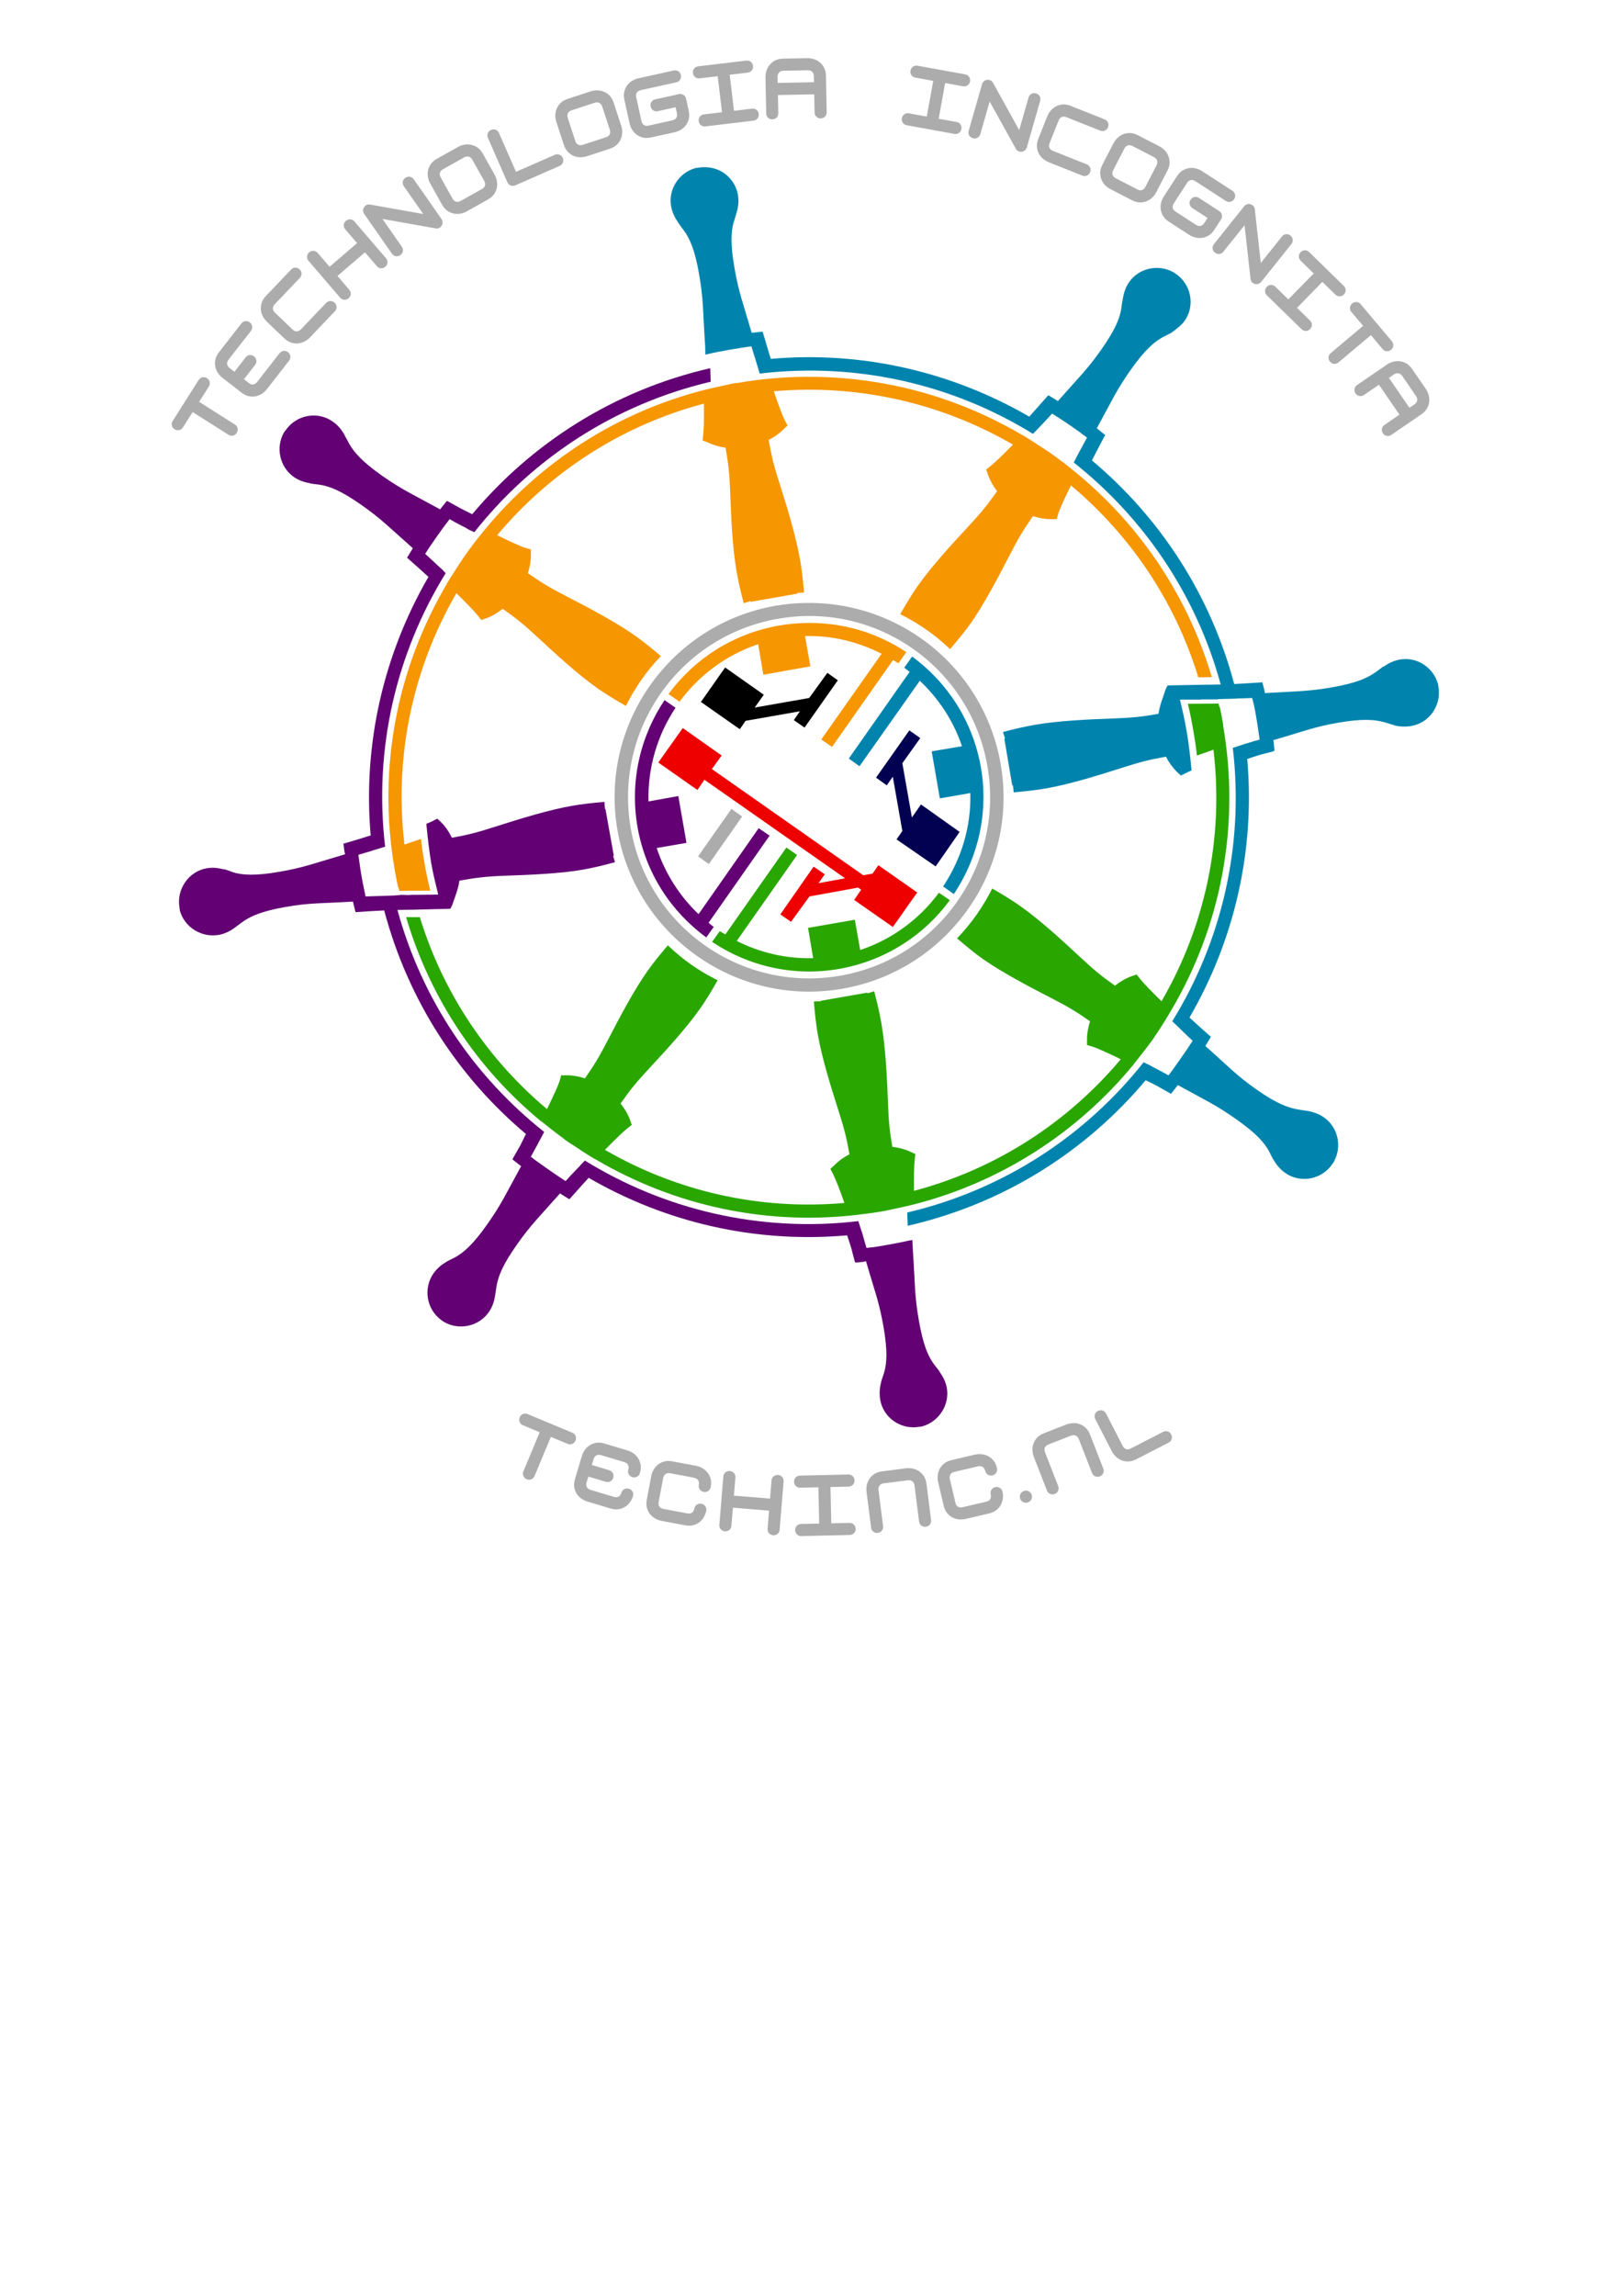 <?xml version="1.0" encoding="UTF-8" standalone="no"?>
<!-- Created with Inkscape (http://www.inkscape.org/) -->

<svg
   xmlns:dc="http://purl.org/dc/elements/1.1/"
   xmlns:cc="http://creativecommons.org/ns#"
   xmlns:rdf="http://www.w3.org/1999/02/22-rdf-syntax-ns#"
   xmlns:svg="http://www.w3.org/2000/svg"
   xmlns="http://www.w3.org/2000/svg"
   xmlns:xlink="http://www.w3.org/1999/xlink"
   xmlns:sodipodi="http://sodipodi.sourceforge.net/DTD/sodipodi-0.dtd"
   xmlns:inkscape="http://www.inkscape.org/namespaces/inkscape"
   width="524.409"
   height="744.094"
   id="svg2"
   version="1.1"
   inkscape:version="0.48.3.1 r9886"
   sodipodi:docname="techinc_studysticker.svg">
  <defs
     id="defs4">
    <linearGradient
       id="linearGradient3834">
      <stop
         id="stop3836"
         offset="0"
         style="stop-color:#000000;stop-opacity:1;" />
      <stop
         id="stop3838"
         offset="1"
         style="stop-color:#1a1200;stop-opacity:1;" />
    </linearGradient>
    <linearGradient
       id="linearGradient3803">
      <stop
         style="stop-color:#dfded4;stop-opacity:1;"
         offset="0"
         id="stop3805" />
      <stop
         style="stop-color:#b4aaa3;stop-opacity:1;"
         offset="1"
         id="stop3807" />
    </linearGradient>
    <clipPath
       clipPathUnits="userSpaceOnUse"
       id="clipPath4403">
      <path
         inkscape:connector-curvature="0"
         d="m 180,180 5580,0 0,7740 -5580,0 0,-7740 z"
         id="path4405" />
    </clipPath>
    <clipPath
       clipPathUnits="userSpaceOnUse"
       id="clipPath6692">
      <path
         inkscape:connector-curvature="0"
         d="m 180,180 5580,0 0,7740 -5580,0 0,-7740 z"
         id="path6694" />
    </clipPath>
    <clipPath
       clipPathUnits="userSpaceOnUse"
       id="clipPath3654">
      <path
         inkscape:connector-curvature="0"
         d="m 180,180 5580,0 0,7740 -5580,0 0,-7740 z"
         id="path3656-2" />
    </clipPath>
    <clipPath
       clipPathUnits="userSpaceOnUse"
       id="clipPath3654-7">
      <path
         inkscape:connector-curvature="0"
         d="m 180,180 5580,0 0,7740 -5580,0 0,-7740 z"
         id="path3656-7" />
    </clipPath>
    <radialGradient
       inkscape:collect="always"
       xlink:href="#linearGradient3803"
       id="radialGradient3809"
       cx="325.734"
       cy="1205.963"
       fx="325.734"
       fy="1205.963"
       r="84.54"
       gradientTransform="matrix(1,0,0,1,0,0.023)"
       gradientUnits="userSpaceOnUse" />
    <radialGradient
       inkscape:collect="always"
       xlink:href="#linearGradient3803"
       id="radialGradient3821"
       gradientUnits="userSpaceOnUse"
       gradientTransform="matrix(1,0,0,1,0,-219.977)"
       cx="325.734"
       cy="1205.963"
       fx="325.734"
       fy="1205.963"
       r="84.54" />
    <radialGradient
       inkscape:collect="always"
       xlink:href="#linearGradient3834"
       id="radialGradient3902"
       cx="341.06"
       cy="583.357"
       fx="341.06"
       fy="583.357"
       r="84.54"
       gradientTransform="matrix(1,0,0,1,140,319.993)"
       gradientUnits="userSpaceOnUse" />
    <radialGradient
       inkscape:collect="always"
       xlink:href="#linearGradient3834"
       id="radialGradient5590"
       gradientUnits="userSpaceOnUse"
       gradientTransform="matrix(1,0,0,1,-101.674,-1596.255)"
       cx="325.734"
       cy="1205.963"
       fx="325.734"
       fy="1205.963"
       r="84.54" />
    <radialGradient
       inkscape:collect="always"
       xlink:href="#linearGradient3834"
       id="radialGradient5592"
       gradientUnits="userSpaceOnUse"
       gradientTransform="matrix(1,0,0,1,-101.674,-1596.255)"
       cx="325.734"
       cy="1205.963"
       fx="325.734"
       fy="1205.963"
       r="84.54" />
    <radialGradient
       inkscape:collect="always"
       xlink:href="#linearGradient3834"
       id="radialGradient6783"
       gradientUnits="userSpaceOnUse"
       gradientTransform="matrix(1,0,0,1,-77.549,-716.255)"
       cx="325.734"
       cy="1205.963"
       fx="325.734"
       fy="1205.963"
       r="84.54" />
    <radialGradient
       inkscape:collect="always"
       xlink:href="#linearGradient3834"
       id="radialGradient7069"
       gradientUnits="userSpaceOnUse"
       gradientTransform="matrix(1,0,0,1,-77.549,-716.255)"
       cx="325.734"
       cy="1205.963"
       fx="325.734"
       fy="1205.963"
       r="84.54" />
    <radialGradient
       inkscape:collect="always"
       xlink:href="#linearGradient3834"
       id="radialGradient4186"
       gradientUnits="userSpaceOnUse"
       gradientTransform="matrix(2.775,0,0,2.775,-555.288,-2853.576)"
       cx="330.283"
       cy="1203.732"
       fx="330.283"
       fy="1203.732"
       r="84.54" />
    <radialGradient
       inkscape:collect="always"
       xlink:href="#linearGradient3834"
       id="radialGradient3047"
       gradientUnits="userSpaceOnUse"
       gradientTransform="matrix(2.775,0,0,2.775,-537.744,-2853.576)"
       cx="330.283"
       cy="1203.732"
       fx="330.283"
       fy="1203.732"
       r="84.54" />
    <path
       transform="matrix(-0.896,-0.005,0.005,-0.896,-801.294,1138.088)"
       d="m -195.161,438.624 a 230.517,230.517 0 1 1 -461.034,0 230.517,230.517 0 1 1 461.034,0 z"
       sodipodi:ry="230.51682"
       sodipodi:rx="230.51682"
       sodipodi:cy="438.62436"
       sodipodi:cx="-425.67828"
       id="path5009-5"
       style="fill:#ffffff;fill-opacity:1;stroke:#000000;stroke-width:3;stroke-linejoin:round;stroke-miterlimit:4;stroke-opacity:1;stroke-dasharray:none"
       sodipodi:type="arc" />
  </defs>
  <sodipodi:namedview
     id="base"
     pagecolor="#ffffff"
     bordercolor="#666666"
     borderopacity="1.0"
     inkscape:pageopacity="0.0"
     inkscape:pageshadow="2"
     inkscape:zoom="0.70710678"
     inkscape:cx="293.47764"
     inkscape:cy="341.38871"
     inkscape:document-units="px"
     inkscape:current-layer="layer1"
     showgrid="false"
     inkscape:window-width="1364"
     inkscape:window-height="750"
     inkscape:window-x="0"
     inkscape:window-y="0"
     inkscape:window-maximized="0"
     showguides="true"
     inkscape:guide-bbox="true" />
  <g
     inkscape:groupmode="layer"
     id="layer2"
     inkscape:label="Layer"
     transform="translate(0,-308.268)" />
  <g
     inkscape:label="Layer 1"
     inkscape:groupmode="layer"
     id="layer1"
     transform="translate(0,-308.268)">
    <path
       style="fill:none;stroke:none"
       d="M 156.776,784.451 C 276.931,842.742 421.59,792.592 479.881,672.437 538.172,552.283 488.022,407.624 367.867,349.333 307.79,320.187 241.586,318.152 183.116,338.422 124.645,358.693 73.908,401.269 44.762,461.347 -13.529,581.501 36.622,726.16 156.776,784.451 z"
       id="path5163"
       inkscape:connector-curvature="0"
       sodipodi:nodetypes="ssssss"
       inkscape:export-filename="/home/erik/techinc_sticker_2048.png"
       inkscape:export-xdpi="381.03931"
       inkscape:export-ydpi="381.03931" />
    <g
       id="g7632"
       transform="matrix(0.898,0,0,0.898,-81.574,-162.328)">
      <path
         inkscape:connector-curvature="0"
         style="font-size:medium;font-style:normal;font-variant:normal;font-weight:normal;font-stretch:normal;text-indent:0;text-align:start;text-decoration:none;line-height:normal;letter-spacing:normal;word-spacing:normal;text-transform:none;direction:ltr;block-progression:tb;writing-mode:lr-tb;text-anchor:start;baseline-shift:baseline;color:#000000;fill:#0084ae;fill-opacity:1;stroke:none;stroke-width:7.926;marker:none;visibility:visible;display:inline;overflow:visible;enable-background:accumulate;font-family:Sans;-inkscape-font-specification:Sans"
         d="m 345.411,584.381 c -0.806,-0.019 -1.615,0.024 -2.437,0.168 -0.411,0.073 -0.783,0.058 -1.177,0.168 -5.909,1.669 -9.819,7.616 -8.741,13.784 0.422,2.414 1.534,4.38 2.522,5.799 0.783,1.243 1.794,2.546 2.522,3.53 1.585,2.398 3.467,6.008 5.043,15.045 1.644,9.414 1.324,12.892 2.185,25.72 0.081,1.206 0.019,2.269 0.084,3.446 5.662,-1.389 11.682,-2.29 16.642,-3.026 0.011,0.04 -0.011,0.049 0,0.084 0.959,3.179 2.082,6.622 2.942,9.666 -0.002,0.032 0.07,0.073 0.084,0.084 35.587,-4.171 69.985,4.109 98.591,21.769 2.314,-2.397 4.923,-5.113 6.892,-7.312 4.339,2.694 8.992,5.881 12.608,8.657 -1.661,3.09 -3.437,6.261 -4.791,8.993 25.065,19.825 44.143,47.484 53.036,80.1 -1.813,0.057 -3.753,0.057 -5.379,0.084 -1.239,0.027 -12.672,0.252 -13.784,0.252 -0.337,0.668 -0.694,1.246 -0.925,2.017 -0.231,0.771 -0.347,1.113 -0.756,2.269 -0.411,1.159 -1.312,3.621 -1.597,5.968 -5.933,1.009 -8.94,1.41 -16.558,1.681 -8.684,0.309 -19.647,0.814 -27.989,2.269 -3.584,0.626 -7.574,1.521 -11.599,2.606 0.258,0.772 0.524,1.572 0.756,2.353 l -0.252,0.084 2.858,16.894 0.252,-0.084 c 0.049,0.831 0.232,1.69 0.252,2.522 4.132,-0.331 8.205,-0.808 11.767,-1.429 8.342,-1.455 18.705,-4.663 26.98,-7.312 7.26,-2.324 10.285,-3.051 16.222,-4.118 1.033,2.024 2.337,3.848 3.782,5.295 l 1.597,1.513 1.849,-0.925 c 0.505,-0.258 1.196,-0.584 2.017,-0.925 -0.44,-4.759 -1.153,-10.613 -1.765,-14.121 -0.674,-3.874 -1.511,-7.678 -2.437,-11.431 l 7.565,0 c 0.029,8e-4 0.055,-0.084 0.084,-0.084 l 1.765,0 c 0.388,0 0.863,0.008 1.261,0 l 2.942,0 c -0.008,-0.027 0.008,-0.057 0,-0.084 0.776,-0.027 1.64,-0.063 2.437,-0.084 0.101,-0.003 0.152,0 0.252,0 1.099,-0.032 2.229,-0.036 3.362,-0.084 0.386,0 0.87,-0.071 1.261,-0.084 1.685,-0.059 3.366,-0.069 5.127,-0.168 0.234,1.016 0.542,1.999 0.756,3.026 0.323,1.551 0.572,3.086 0.841,4.623 0.259,1.487 0.464,2.895 0.672,4.371 0.14,0.99 0.299,2.027 0.42,3.026 -0.637,0.188 -1.309,0.316 -1.933,0.504 l -3.026,0.925 c -0.041,0 -0.045,-0.027 -0.084,0 -0.889,0.276 -1.652,0.567 -2.522,0.841 -0.69,0.223 -1.416,0.46 -2.101,0.672 4.189,35.604 -4.183,70.053 -21.853,98.676 0.514,0.485 1.075,1.019 1.597,1.513 1.865,1.763 3.64,3.61 5.715,5.463 0.021,0.027 0.062,-0.019 0.084,0 -1.394,2.202 -2.875,4.343 -4.371,6.472 -1.431,2.037 -2.844,4.078 -4.371,6.052 -0.027,0 -0.06,0.013 -0.084,0 -0.6,-0.317 -1.182,-0.694 -1.765,-1.009 l -2.69,-1.429 c -0.052,-0.027 -0.116,-0.057 -0.168,-0.084 -0.343,-0.18 -0.674,-0.333 -1.009,-0.504 -0.051,-0.027 -0.034,-0.057 -0.084,-0.084 -0.391,-0.212 -0.851,-0.459 -1.261,-0.672 -0.652,-0.328 -1.297,-0.593 -1.933,-0.925 -20.882,26.378 -50.423,46.005 -85.311,54.213 0.048,1.556 0.108,3.185 0.168,4.791 34.764,-7.965 64.382,-26.891 85.9,-52.532 0.375,0.196 0.786,0.382 1.177,0.588 l 2.69,1.345 c 1.618,0.869 3.241,1.866 4.875,2.774 0.149,0.081 0.275,0.087 0.42,0.168 0.833,-1.019 1.621,-2.072 2.437,-3.11 9.854,5.422 13.617,7.07 21.013,12.271 7.505,5.274 10.02,8.472 11.515,10.927 0.732,1.203 1.118,2.28 1.933,3.698 l 0.084,0.084 c 0.864,1.498 2.197,3.298 4.203,4.707 5.463,3.843 13.054,2.439 16.894,-3.026 0.241,-0.343 0.472,-0.651 0.672,-1.009 2.998,-5.357 1.593,-12.37 -3.53,-15.97 -2.005,-1.409 -4.181,-2.049 -5.884,-2.353 l -0.084,0 c -1.595,-0.285 -2.747,-0.391 -4.118,-0.672 -2.817,-0.573 -6.784,-1.785 -14.289,-7.06 -7.452,-5.237 -9.909,-8.141 -18.491,-15.717 0.675,-1.101 1.361,-2.178 2.017,-3.278 -0.126,-0.108 -0.209,-0.225 -0.336,-0.336 -2.61,-2.281 -5.008,-4.449 -7.396,-6.64 15.95,-27.486 23.797,-59.795 20.845,-93.296 0.4,-0.129 0.758,-0.292 1.177,-0.42 l 2.858,-0.925 c 1.759,-0.528 3.582,-0.915 5.379,-1.429 0.164,-0.048 0.261,-0.207 0.42,-0.252 -0.089,-0.889 -0.153,-1.795 -0.252,-2.69 l -0.168,-1.093 c 10.873,-3.154 14.515,-4.748 23.45,-6.304 9.038,-1.579 13.177,-1.015 15.97,-0.336 1.369,0.333 2.455,0.75 4.034,1.177 l 0.084,0.084 c 1.67,0.449 3.89,0.674 6.304,0.252 6.58,-1.146 10.899,-7.541 9.75,-14.121 -0.072,-0.411 -0.057,-0.699 -0.168,-1.093 -0.834,-2.954 -2.814,-5.48 -5.295,-7.06 -2.481,-1.581 -5.406,-2.219 -8.489,-1.681 -2.416,0.424 -4.38,1.533 -5.8,2.522 l -0.168,0 c -1.329,0.928 -2.194,1.666 -3.362,2.437 -2.399,1.585 -6.009,3.468 -15.045,5.043 -8.919,1.559 -13.024,1.4 -24.291,2.101 l -0.252,-1.261 -0.672,-2.606 c -0.166,0 -0.251,0.002 -0.42,0 -3.312,0.221 -6.608,0.449 -9.75,0.588 -8.624,-32.526 -26.979,-60.259 -51.355,-80.689 1.607,-3.145 3.278,-6.356 4.791,-9.162 -0.995,-0.813 -2.01,-1.637 -3.026,-2.437 5.458,-9.925 6.97,-13.594 12.187,-21.013 5.276,-7.508 8.556,-10.021 11.011,-11.515 1.203,-0.732 2.28,-1.118 3.698,-1.933 1.878,-1.394 3.679,-2.739 4.791,-4.287 3.841,-5.46 2.439,-13.054 -3.026,-16.894 -0.327,-0.258 -0.73,-0.477 -1.009,-0.672 -5.358,-2.998 -12.37,-1.592 -15.97,3.53 -1.411,2.008 -1.965,4.181 -2.269,5.884 -0.299,1.448 -0.485,3.065 -0.672,4.287 -0.575,2.816 -1.785,6.616 -7.06,14.121 -5.215,7.421 -8.216,10.161 -15.717,18.659 -1.119,-0.693 -2.322,-1.431 -3.446,-2.101 -2.364,2.571 -4.822,5.474 -6.892,7.733 -27.482,-15.926 -59.805,-23.802 -93.296,-20.845 -1.016,-3.372 -2.055,-6.783 -2.942,-9.834 -1.41,0.161 -2.657,0.3 -3.95,0.42 -3.143,-10.817 -4.667,-14.535 -6.22,-23.45 -1.577,-9.036 -1.098,-13.179 -0.42,-15.97 0.493,-1.515 0.888,-2.919 1.261,-4.118 0.449,-1.67 0.843,-3.806 0.42,-6.22 -0.571,-3.293 -2.482,-6.122 -5.043,-7.901 -1.926,-1.326 -4.306,-2.045 -6.724,-2.101 z"
         id="path3187" />
      <path
         inkscape:connector-curvature="0"
         style="font-size:medium;font-style:normal;font-variant:normal;font-weight:normal;font-stretch:normal;text-indent:0;text-align:start;text-decoration:none;line-height:normal;letter-spacing:normal;word-spacing:normal;text-transform:none;direction:ltr;block-progression:tb;writing-mode:lr-tb;text-anchor:start;baseline-shift:baseline;color:#000000;fill:#620074;fill-opacity:1;stroke:none;stroke-width:7.926;marker:none;visibility:visible;display:inline;overflow:visible;enable-background:accumulate;font-family:Sans;-inkscape-font-specification:Sans"
         d="m 347.176,656.917 c -34.771,7.983 -64.39,27.035 -85.9,52.7 -0.377,-0.194 -0.785,-0.382 -1.177,-0.588 l -2.69,-1.345 c -1.617,-0.871 -3.241,-1.782 -4.875,-2.69 -0.147,-0.083 -0.275,-0.087 -0.42,-0.168 -0.813,0.995 -1.638,2.01 -2.437,3.026 -9.852,-5.415 -13.616,-6.986 -21.013,-12.187 -7.503,-5.277 -10.02,-8.556 -11.515,-11.011 -0.731,-1.205 -1.201,-2.28 -2.017,-3.698 l 0,-0.084 c -0.863,-1.499 -2.197,-3.298 -4.203,-4.707 -5.461,-3.845 -13.054,-2.439 -16.894,3.026 -0.24,0.341 -0.557,0.651 -0.756,1.009 -2.998,5.358 -1.51,12.371 3.614,15.97 2.004,1.411 4.181,1.965 5.884,2.269 l 0.084,0.084 c 1.598,0.281 2.831,0.308 4.203,0.588 2.816,0.576 6.7,1.869 14.205,7.144 7.399,5.203 10.136,8.179 18.575,15.633 -0.689,1.12 -1.431,2.322 -2.101,3.446 0.124,0.11 0.209,0.141 0.336,0.252 2.611,2.279 5.007,4.45 7.396,6.64 -15.902,27.455 -23.776,59.851 -20.845,93.296 -0.364,0.116 -0.712,0.218 -1.093,0.336 l -2.942,0.925 c -1.759,0.528 -3.582,1.083 -5.379,1.597 -0.162,0.048 -0.261,0.035 -0.42,0.084 0.089,0.889 0.237,1.794 0.336,2.69 0.058,0.427 0.194,0.759 0.252,1.177 -10.936,3.176 -14.663,4.744 -23.618,6.304 -9.036,1.577 -13.177,1.099 -15.97,0.42 -1.37,-0.331 -2.455,-0.919 -4.034,-1.345 l -0.084,0.084 c -1.671,-0.447 -3.805,-0.842 -6.22,-0.42 -6.58,1.146 -10.983,7.626 -9.834,14.205 0.07,0.413 0.057,0.782 0.168,1.177 1.67,5.907 7.784,9.735 13.952,8.657 2.413,-0.42 4.212,-1.449 5.631,-2.437 l 0.084,-0.084 c 1.329,-0.928 2.278,-1.749 3.446,-2.522 2.396,-1.582 6.008,-3.466 15.045,-5.043 8.98,-1.566 12.838,-1.219 24.291,-1.933 0.079,0.401 0.173,0.776 0.252,1.177 l 0.672,2.606 c 0.167,0 0.252,0.024 0.42,0 3.375,-0.226 6.723,-0.449 9.918,-0.588 8.628,32.482 26.849,60.275 51.187,80.689 -0.196,0.373 -0.382,0.702 -0.588,1.093 l -1.345,2.774 c -0.871,1.617 -1.866,3.241 -2.774,4.875 -0.081,0.148 -0.088,0.276 -0.168,0.42 1.015,0.833 2.072,1.621 3.11,2.437 -5.414,9.851 -6.986,13.533 -12.187,20.929 -5.274,7.504 -8.556,10.104 -11.011,11.599 -1.202,0.73 -2.28,1.117 -3.698,1.933 l -0.084,0.084 c -1.5,0.865 -3.214,2.113 -4.623,4.118 -3.843,5.464 -2.523,13.139 2.942,16.978 0.342,0.239 0.651,0.473 1.009,0.672 5.358,2.998 12.369,1.51 15.97,-3.614 1.409,-2.006 1.965,-4.097 2.269,-5.8 l 0,-0.084 c 0.283,-1.596 0.392,-2.831 0.672,-4.203 0.575,-2.816 1.869,-6.701 7.144,-14.205 5.201,-7.4 8.18,-10.136 15.633,-18.575 1.121,0.69 2.238,1.432 3.362,2.101 0.109,-0.121 0.225,-0.21 0.336,-0.336 2.281,-2.61 4.449,-5.008 6.64,-7.396 27.486,15.95 59.791,23.717 93.296,20.761 0.129,0.4 0.291,0.843 0.42,1.261 l 0.925,2.858 c 0.529,1.757 0.915,3.583 1.429,5.379 0.047,0.164 0.207,0.175 0.252,0.336 0.89,-0.091 1.71,-0.154 2.606,-0.252 l 1.177,-0.252 c 3.2,11.04 4.737,14.627 6.304,23.618 1.578,9.035 1.1,13.093 0.42,15.886 -0.332,1.368 -0.834,2.454 -1.261,4.034 l 0,0.084 c -0.449,1.67 -0.758,3.974 -0.336,6.388 1.146,6.58 7.541,10.899 14.121,9.75 0.413,-0.073 0.699,-0.055 1.093,-0.168 5.909,-1.668 9.903,-7.7 8.825,-13.868 -0.422,-2.414 -1.617,-4.38 -2.606,-5.8 l 0,-0.084 c -0.927,-1.331 -1.749,-2.195 -2.522,-3.362 -1.583,-2.4 -3.382,-6.009 -4.959,-15.045 -1.643,-9.414 -1.323,-12.892 -2.185,-25.72 -0.079,-1.208 -0.103,-2.184 -0.168,-3.362 -0.485,0.116 -0.945,0.144 -1.429,0.252 -2.537,0.574 -5.068,1.062 -7.649,1.513 -1.652,0.288 -3.378,0.599 -5.043,0.841 -0.335,0.046 -0.674,0.041 -1.009,0.084 -0.455,0.04 -0.977,0.114 -1.429,0.168 -0.207,-0.674 -0.391,-1.355 -0.588,-2.017 l -0.841,-2.942 c -0.011,-0.04 0.013,-0.046 0,-0.084 -0.274,-0.882 -0.572,-1.693 -0.841,-2.522 -0.226,-0.697 -0.458,-1.411 -0.672,-2.101 -35.608,4.187 -70.053,-4.185 -98.676,-21.853 -0.467,0.494 -1.038,1.01 -1.513,1.513 -0.019,0.027 0.019,0.062 0,0.084 -1.763,1.866 -3.526,3.64 -5.379,5.715 -0.019,0.027 -0.065,0.06 -0.084,0.084 -2.203,-1.395 -4.343,-2.875 -6.472,-4.371 -2.037,-1.431 -4.077,-2.844 -6.052,-4.371 0.013,-0.027 -0.013,-0.06 0,-0.084 0.317,-0.598 0.694,-1.265 1.009,-1.849 l 1.429,-2.606 c 0.027,-0.051 0.058,-0.117 0.084,-0.168 0.18,-0.339 0.333,-0.691 0.504,-1.009 0.027,-0.051 0.058,-0.033 0.084,-0.084 0.213,-0.407 0.464,-0.861 0.672,-1.261 0.327,-0.651 0.678,-1.298 1.009,-1.933 -25.049,-19.816 -44.061,-47.501 -52.952,-80.1 1.769,-0.057 3.705,-0.057 5.295,-0.084 1.24,-0.027 12.672,-0.339 13.784,-0.336 0.337,-0.667 0.694,-1.246 0.925,-2.017 0.231,-0.771 0.346,-1.028 0.756,-2.185 0.409,-1.156 1.312,-3.621 1.597,-5.968 5.934,-1.01 9.024,-1.494 16.642,-1.765 8.684,-0.309 19.563,-0.73 27.905,-2.185 3.602,-0.628 7.553,-1.598 11.599,-2.69 -0.259,-0.775 -0.439,-1.572 -0.672,-2.353 l 0.252,0 -3.026,-16.894 -0.168,0.084 c -0.05,-0.854 -0.148,-1.75 -0.168,-2.606 -4.132,0.332 -8.205,0.808 -11.767,1.429 -8.342,1.455 -18.705,4.663 -26.98,7.312 -7.26,2.324 -10.368,3.134 -16.306,4.203 -1.033,-2.025 -2.254,-3.932 -3.698,-5.379 l -1.597,-1.513 -1.933,1.009 c -0.504,0.258 -1.196,0.5 -2.017,0.841 0.44,4.759 1.154,10.696 1.765,14.205 0.675,3.873 1.595,7.594 2.522,11.347 l -7.649,0.084 c -0.027,-0.003 -0.055,0 -0.084,0 l -1.765,0 c -0.386,0 -0.863,0.076 -1.261,0.084 l -2.942,-0.084 c 0.008,0.038 -0.011,0.046 0,0.084 -0.725,0.027 -1.604,0.144 -2.353,0.168 -1.556,0.051 -3.156,0.101 -4.791,0.168 -1.783,0.078 -3.459,0.069 -5.295,0.168 -0.041,10e-4 -0.043,0 -0.084,0 -0.186,-0.829 -0.338,-1.601 -0.504,-2.437 -0.027,-0.116 -0.058,-0.303 -0.084,-0.42 -0.355,-1.61 -0.643,-3.178 -0.925,-4.791 -0.26,-1.491 -0.455,-2.968 -0.672,-4.455 -0.14,-0.959 -0.296,-1.972 -0.42,-2.942 0.038,0 0.047,0.027 0.084,0 0.635,-0.199 1.31,-0.401 1.933,-0.588 l 2.858,-0.841 c 0.042,0 0.128,-0.057 0.168,-0.084 0.888,-0.274 1.652,-0.483 2.522,-0.756 0.692,-0.223 1.417,-0.453 2.101,-0.672 -4.189,-35.609 4.181,-70.051 21.853,-98.676 -0.5,-0.472 -0.985,-1.1 -1.513,-1.597 -0.016,0.024 -0.071,-0.027 -0.084,0 -1.839,-1.707 -3.832,-3.614 -5.8,-5.379 1.384,-2.216 2.871,-4.338 4.371,-6.472 1.434,-2.036 2.919,-4.088 4.455,-6.052 0.598,0.317 1.182,0.694 1.765,1.009 l 2.69,1.429 c 0.054,0.027 0.116,0.057 0.168,0.084 0.34,0.178 0.69,0.333 1.009,0.504 0.459,0.239 0.812,0.53 1.261,0.756 0.653,0.327 1.382,0.593 2.017,0.925 20.876,-26.4 50.415,-46.078 85.311,-54.297 -0.046,-1.559 -0.108,-3.265 -0.168,-4.875 z"
         id="path3185" />
      <path
         inkscape:connector-curvature="0"
         style="font-size:medium;font-style:normal;font-variant:normal;font-weight:normal;font-stretch:normal;text-indent:0;text-align:start;text-decoration:none;line-height:normal;letter-spacing:normal;word-spacing:normal;text-transform:none;direction:ltr;block-progression:tb;writing-mode:lr-tb;text-anchor:start;baseline-shift:baseline;color:#000000;fill:#f69600;fill-opacity:1;stroke:none;stroke-width:7.926;marker:none;visibility:visible;display:inline;overflow:visible;enable-background:accumulate;font-family:Sans;-inkscape-font-specification:Sans"
         d="m 382.141,660.027 c -6.442,0.033 -12.962,0.468 -19.5,1.345 -1.969,0.264 -3.909,0.581 -5.884,0.925 -0.019,0.003 -0.064,-0.09 -0.084,-0.084 -2.028,0.353 -3.972,0.83 -5.968,1.261 -1.987,0.429 -3.931,0.842 -5.884,1.345 -31.906,8.222 -59.121,26.289 -78.924,50.262 -1.248,1.511 -2.51,3.066 -3.698,4.623 -1.217,1.594 -2.377,3.15 -3.53,4.791 -1.168,1.662 -2.267,3.414 -3.362,5.127 -1.053,1.634 -2.12,3.202 -3.11,4.875 -0.044,0.073 -0.04,0.18 -0.084,0.252 -17.668,29.968 -25.255,66.11 -18.827,103.046 0.003,0.027 -0.003,0.062 0,0.084 0.383,2.201 0.787,4.311 1.261,6.472 0.064,-0.002 0.105,0.087 0.168,0.084 0.084,0.367 0.166,0.726 0.252,1.093 l 11.179,-0.084 c -0.767,-3.111 -1.458,-6.204 -2.017,-9.414 -0.535,-3.068 -1.019,-6.197 -1.345,-9.246 l -5.968,2.017 c -3.849,-32.543 3.346,-64.084 18.743,-90.691 3.554,3.48 6.578,6.576 7.733,8.069 l 1.261,1.597 1.933,-0.672 c 1.975,-0.713 3.939,-1.905 5.8,-3.362 4.91,3.481 7.365,5.396 12.944,10.59 6.359,5.922 14.421,13.285 21.349,18.155 2.995,2.106 6.534,4.221 10.17,6.304 1.621,-3.246 3.485,-6.436 5.631,-9.498 2.146,-3.061 4.477,-5.858 6.976,-8.489 -3.169,-2.699 -6.355,-5.306 -9.33,-7.396 -6.928,-4.87 -16.566,-9.974 -24.291,-13.952 -6.777,-3.491 -9.419,-5.13 -14.373,-8.573 0.703,-2.164 1.09,-4.342 1.093,-6.388 l 0,-2.185 -2.101,-0.588 c -1.815,-0.588 -5.597,-2.35 -10.086,-4.539 18.88,-22.511 44.562,-39.496 74.637,-47.489 0.062,4.975 -0.013,9.308 -0.252,11.179 l -0.252,2.101 1.933,0.756 c 1.901,0.893 4.042,1.564 6.388,1.849 1.01,5.934 1.41,8.94 1.681,16.558 0.309,8.684 0.814,19.648 2.269,27.989 0.625,3.584 1.51,7.589 2.606,11.599 0.809,-0.271 1.618,-0.514 2.437,-0.756 l 0.084,0.252 16.81,-2.942 0,-0.252 c 0.814,-0.048 1.623,-0.149 2.437,-0.168 -0.332,-4.132 -0.808,-8.204 -1.429,-11.767 -1.457,-8.34 -4.579,-18.705 -7.228,-26.98 -2.323,-7.261 -3.05,-10.368 -4.118,-16.306 2.023,-1.03 3.763,-2.253 5.211,-3.698 l 1.597,-1.513 -1.009,-1.933 c -0.873,-1.71 -2.313,-5.665 -3.95,-10.422 30.991,-2.715 60.9,4.517 86.32,19.248 -3.478,3.553 -6.577,6.578 -8.069,7.733 l -1.597,1.261 0.672,1.933 c 0.714,1.974 1.821,4.023 3.278,5.884 -3.483,4.912 -5.311,7.281 -10.506,12.86 -5.921,6.358 -13.285,14.421 -18.155,21.349 -2.105,2.994 -4.221,6.534 -6.304,10.17 3.246,1.622 6.437,3.486 9.498,5.631 3.084,2.162 5.841,4.456 8.489,6.976 2.698,-3.169 5.305,-6.271 7.396,-9.246 4.87,-6.928 9.974,-16.65 13.952,-24.375 3.491,-6.777 5.13,-9.419 8.573,-14.373 2.161,0.703 4.343,1.091 6.388,1.093 l 2.185,0 0.588,-2.101 c 0.587,-1.814 2.351,-5.597 4.539,-10.086 21.179,17.762 37.463,41.48 45.976,69.258 0.723,0 1.401,0.013 2.269,0 0.795,0 1.71,-0.049 2.606,-0.084 -8.795,-29.606 -26.114,-54.857 -48.749,-73.544 -1.521,-1.256 -3.055,-2.503 -4.623,-3.698 -1.568,-1.205 -3.174,-2.393 -4.791,-3.53 -1.667,-1.172 -3.414,-2.258 -5.127,-3.362 -1.634,-1.054 -3.201,-2.119 -4.875,-3.11 -0.072,-0.043 -0.179,-0.041 -0.252,-0.084 -23.047,-13.592 -49.748,-21.158 -77.663,-21.013 z"
         id="path3183" />
      <path
         inkscape:connector-curvature="0"
         style="font-size:medium;font-style:normal;font-variant:normal;font-weight:normal;font-stretch:normal;text-indent:0;text-align:start;text-decoration:none;line-height:normal;letter-spacing:normal;word-spacing:normal;text-transform:none;direction:ltr;block-progression:tb;writing-mode:lr-tb;text-anchor:start;baseline-shift:baseline;color:#000000;fill:#2aa600;fill-opacity:1;stroke:none;stroke-width:7.926;marker:none;visibility:visible;display:inline;overflow:visible;enable-background:accumulate;font-family:Sans;-inkscape-font-specification:Sans"
         d="m 530.658,777.95 -11.095,0.084 c 0.768,3.109 1.373,6.205 1.933,9.414 0.534,3.07 1.019,6.197 1.345,9.246 l 5.968,-2.101 c 3.853,32.583 -3.3,64.142 -18.743,90.775 -3.569,-3.492 -6.574,-6.572 -7.733,-8.069 l -1.261,-1.597 -1.933,0.672 c -1.975,0.713 -4.023,1.905 -5.884,3.362 -4.911,-3.48 -7.281,-5.395 -12.86,-10.59 -6.359,-5.922 -14.421,-13.286 -21.349,-18.155 -2.974,-2.092 -6.476,-4.234 -10.086,-6.304 -1.611,3.217 -3.504,6.38 -5.631,9.414 -2.162,3.084 -4.54,5.926 -7.06,8.573 3.169,2.699 6.271,5.306 9.246,7.396 6.926,4.872 16.65,9.973 24.375,13.952 6.778,3.49 9.419,5.13 14.373,8.573 -0.702,2.162 -1.091,4.343 -1.093,6.388 l 0,2.185 2.017,0.588 c 1.816,0.587 5.681,2.35 10.17,4.539 -18.889,22.483 -44.585,39.505 -74.637,47.489 -0.053,-4.978 0.013,-9.305 0.252,-11.179 l 0.252,-2.101 -1.849,-0.841 c -1.901,-0.893 -4.126,-1.48 -6.472,-1.765 -1.011,-5.932 -1.326,-9.024 -1.597,-16.642 -0.309,-8.684 -0.898,-19.563 -2.353,-27.905 -0.625,-3.584 -1.52,-7.575 -2.606,-11.599 -0.784,0.264 -1.562,0.523 -2.353,0.756 l -0.084,-0.252 -16.81,2.942 0,0.168 c -0.854,0.048 -1.666,0.062 -2.522,0.084 0.333,4.174 0.801,8.338 1.429,11.935 1.455,8.342 4.664,18.704 7.312,26.98 2.325,7.258 3.05,10.285 4.118,16.222 -2.026,1.034 -3.848,2.337 -5.295,3.782 l -1.597,1.513 1.009,1.933 c 0.868,1.7 2.406,5.613 4.034,10.338 -31.008,2.74 -60.98,-4.432 -86.404,-19.164 3.493,-3.569 6.573,-6.574 8.069,-7.733 l 1.597,-1.261 -0.672,-1.933 c -0.713,-1.975 -1.905,-3.939 -3.362,-5.8 3.481,-4.91 5.395,-7.365 10.59,-12.944 5.922,-6.359 13.285,-14.421 18.155,-21.349 2.106,-2.995 4.221,-6.534 6.304,-10.17 -3.246,-1.621 -6.353,-3.402 -9.414,-5.547 -3.084,-2.162 -5.926,-4.54 -8.573,-7.06 -2.699,3.169 -5.305,6.354 -7.396,9.33 -4.869,6.927 -9.973,16.566 -13.952,24.291 -3.49,6.776 -5.13,9.419 -8.573,14.373 -2.162,-0.702 -4.343,-1.091 -6.388,-1.093 l -2.185,0 -0.588,2.101 c -0.588,1.815 -2.35,5.597 -4.539,10.086 -21.136,-17.755 -37.38,-41.5 -45.892,-69.258 -0.747,0 -1.459,-0.027 -2.353,0 -0.81,0 -1.693,-0.021 -2.606,0 8.782,29.664 25.99,54.934 48.665,73.628 0.106,0.091 0.312,0.163 0.42,0.252 1.104,0.907 2.232,1.815 3.362,2.69 1.147,0.888 2.275,1.751 3.446,2.606 0.751,0.552 1.423,1.145 2.185,1.681 0.821,0.575 1.772,1.123 2.606,1.681 0.81,0.542 1.616,1.072 2.437,1.597 0.046,0.032 0.037,0.055 0.084,0.084 1.498,0.959 3.01,1.948 4.539,2.858 0.218,0.129 0.453,0.208 0.672,0.336 28.384,16.709 62.263,24.383 97.163,19.668 1.961,-0.256 3.936,-0.501 5.884,-0.841 2.029,-0.354 4.056,-0.83 6.052,-1.261 1.988,-0.431 3.931,-0.841 5.884,-1.345 31.89,-8.216 59.116,-26.235 78.924,-50.178 0.797,-0.966 1.576,-2.042 2.353,-3.026 0.453,-0.576 0.901,-1.099 1.345,-1.681 0.964,-1.255 1.936,-2.496 2.858,-3.782 0.228,-0.321 0.446,-0.602 0.672,-0.925 0.176,-0.25 0.33,-0.505 0.504,-0.756 2.138,-3.077 4.145,-6.354 6.052,-9.582 17.697,-29.963 25.174,-66.092 18.743,-103.046 -0.002,-0.027 0.087,0.021 0.084,0 -0.384,-2.2 -0.786,-4.397 -1.261,-6.556 -0.041,0.001 -0.127,0 -0.168,0 -0.092,-0.406 -0.159,-0.775 -0.252,-1.177 z"
         id="path3167" />
      <path
         inkscape:connector-curvature="0"
         style="font-size:medium;font-style:normal;font-variant:normal;font-weight:normal;font-stretch:normal;text-indent:0;text-align:start;text-decoration:none;line-height:normal;letter-spacing:normal;word-spacing:normal;text-transform:none;direction:ltr;block-progression:tb;writing-mode:lr-tb;text-anchor:start;baseline-shift:baseline;color:#000000;fill:#acacac;fill-opacity:1;stroke:none;stroke-width:7.926;marker:none;visibility:visible;display:inline;overflow:visible;enable-background:accumulate;font-family:Sans;-inkscape-font-specification:Sans"
         d="m 381.384,741.64 c -3.52,0.077 -7.101,0.381 -10.674,1.009 -38.111,6.695 -63.685,43.079 -56.986,81.193 6.701,38.115 43.166,63.682 81.277,56.986 38.11,-6.7 63.684,-43.083 56.986,-81.193 -3.35,-19.058 -14.137,-35.004 -28.829,-45.303 -11.937,-8.368 -26.52,-13.025 -41.773,-12.692 z m 0.168,4.707 c 14.235,-0.323 27.715,4.044 38.831,11.851 13.682,9.608 23.685,24.404 26.812,42.193 6.252,35.573 -17.379,69.476 -52.952,75.73 -35.574,6.25 -69.475,-17.458 -75.73,-53.036 -6.252,-35.576 17.462,-69.48 53.036,-75.73 3.335,-0.586 6.717,-0.934 10.002,-1.009 z"
         id="path3157" />
      <path
         inkscape:connector-curvature="0"
         style="font-size:medium;font-style:normal;font-variant:normal;font-weight:normal;font-stretch:normal;text-indent:0;text-align:start;text-decoration:none;line-height:normal;letter-spacing:normal;word-spacing:normal;text-transform:none;direction:ltr;block-progression:tb;writing-mode:lr-tb;text-anchor:start;baseline-shift:baseline;color:#000000;fill:#f69600;fill-opacity:1;stroke:none;stroke-width:7.926;marker:none;visibility:visible;display:inline;overflow:visible;enable-background:accumulate;font-family:Sans;-inkscape-font-specification:Sans"
         d="m 381.3,748.869 c -3.073,0.086 -6.215,0.377 -9.33,0.925 -16.611,2.919 -30.586,12.088 -39.84,24.711 l 3.95,2.774 c 6.947,-9.438 16.761,-16.88 28.409,-20.761 l 1.849,11.011 16.978,-3.026 -1.933,-10.927 c 9.843,-0.269 19.261,2.118 27.653,6.388 l -21.769,30.931 3.866,2.69 22.021,-31.351 c 0.624,0.384 1.324,0.77 1.933,1.177 l 2.858,-4.034 c -10.566,-7.078 -23.328,-10.878 -36.646,-10.506 z"
         id="path4019" />
      <path
         inkscape:connector-curvature="0"
         style="font-size:medium;font-style:normal;font-variant:normal;font-weight:normal;font-stretch:normal;text-indent:0;text-align:start;text-decoration:none;line-height:normal;letter-spacing:normal;word-spacing:normal;text-transform:none;direction:ltr;block-progression:tb;writing-mode:lr-tb;text-anchor:start;baseline-shift:baseline;color:#000000;fill:#0084ae;fill-opacity:1;stroke:none;stroke-width:7.926;marker:none;visibility:visible;display:inline;overflow:visible;enable-background:accumulate;font-family:Sans;-inkscape-font-specification:Sans"
         d="m 420.048,760.972 -2.858,4.034 c 0.654,0.481 1.299,1.005 1.933,1.513 l -21.937,31.267 3.866,2.774 21.769,-30.847 c 6.769,6.392 12.125,14.393 15.213,23.618 l -10.927,1.849 2.942,16.978 11.011,-1.933 c 0.323,12.274 -3.331,23.956 -9.834,33.704 l 3.866,2.774 c 8.712,-13.004 12.669,-29.281 9.75,-45.892 -2.919,-16.611 -12.172,-30.586 -24.795,-39.84 z"
         id="path4017" />
      <path
         inkscape:connector-curvature="0"
         style="font-size:medium;font-style:normal;font-variant:normal;font-weight:normal;font-stretch:normal;text-indent:0;text-align:start;text-decoration:none;line-height:normal;letter-spacing:normal;word-spacing:normal;text-transform:none;direction:ltr;block-progression:tb;writing-mode:lr-tb;text-anchor:start;baseline-shift:baseline;color:#000000;fill:#000000;fill-opacity:1;stroke:none;stroke-width:7.926;marker:none;visibility:visible;display:inline;overflow:visible;enable-background:accumulate;font-family:Sans;-inkscape-font-specification:Sans"
         d="m 352.555,764.922 -8.741,12.44 14.036,9.834 2.101,-3.026 19.584,-3.446 -2.185,3.194 3.866,2.69 12.019,-17.062 -3.782,-2.69 -6.556,9.077 -19.668,3.446 3.278,-4.623 -13.952,-9.834 z"
         id="path4015" />
      <path
         inkscape:connector-curvature="0"
         style="font-size:medium;font-style:normal;font-variant:normal;font-weight:normal;font-stretch:normal;text-indent:0;text-align:start;text-decoration:none;line-height:normal;letter-spacing:normal;word-spacing:normal;text-transform:none;direction:ltr;block-progression:tb;writing-mode:lr-tb;text-anchor:start;baseline-shift:baseline;color:#000000;fill:#620074;fill-opacity:1;stroke:none;stroke-width:7.926;marker:none;visibility:visible;display:inline;overflow:visible;enable-background:accumulate;font-family:Sans;-inkscape-font-specification:Sans"
         d="m 330.702,776.689 c -8.712,13.004 -12.669,29.281 -9.75,45.892 2.919,16.611 12.171,30.502 24.795,39.756 l 2.69,-3.782 c -0.627,-0.463 -1.24,-1.026 -1.849,-1.513 l 22.021,-31.435 -3.95,-2.69 -21.685,31.015 c -6.769,-6.408 -12.048,-14.614 -15.129,-23.87 l 10.758,-1.849 -2.942,-16.894 -10.758,1.933 c -0.323,-12.274 3.247,-24.04 9.75,-33.788 l -3.95,-2.774 z"
         id="path4013" />
      <path
         inkscape:connector-curvature="0"
         style="font-size:medium;font-style:normal;font-variant:normal;font-weight:normal;font-stretch:normal;text-indent:0;text-align:start;text-decoration:none;line-height:normal;letter-spacing:normal;word-spacing:normal;text-transform:none;direction:ltr;block-progression:tb;writing-mode:lr-tb;text-anchor:start;baseline-shift:baseline;color:#000000;fill:#ef0000;fill-opacity:1;stroke:none;stroke-width:7.926;marker:none;visibility:visible;display:inline;overflow:visible;enable-background:accumulate;font-family:Sans;-inkscape-font-specification:Sans"
         d="m 337.258,786.775 -8.825,12.44 14.121,9.918 2.522,-3.698 50.767,35.553 -9.582,1.765 2.269,-3.194 -4.034,-2.774 -12.019,17.23 3.866,2.69 6.64,-9.162 17.567,-3.194 1.093,0.756 -2.522,3.698 13.952,9.75 2.606,-3.614 2.69,-3.866 3.53,-4.959 -14.036,-9.834 -2.101,3.026 -3.362,0.588 -54.633,-38.327 3.53,-4.875 -14.036,-9.918 z"
         id="path4011" />
      <path
         inkscape:connector-curvature="0"
         style="font-size:medium;font-style:normal;font-variant:normal;font-weight:normal;font-stretch:normal;text-indent:0;text-align:start;text-decoration:none;line-height:normal;letter-spacing:normal;word-spacing:normal;text-transform:none;direction:ltr;block-progression:tb;writing-mode:lr-tb;text-anchor:start;baseline-shift:baseline;color:#000000;fill:#020051;fill-opacity:1;stroke:none;stroke-width:7.926;marker:none;visibility:visible;display:inline;overflow:visible;enable-background:accumulate;font-family:Sans;-inkscape-font-specification:Sans"
         d="m 419.039,787.616 -12.019,17.062 3.866,2.774 2.185,-3.11 3.446,19.584 -2.101,3.026 14.121,9.75 8.657,-12.44 -13.952,-9.918 -3.278,4.707 -3.446,-19.584 6.472,-9.077 -3.95,-2.774 z"
         id="path4009" />
      <path
         inkscape:connector-curvature="0"
         style="font-size:medium;font-style:normal;font-variant:normal;font-weight:normal;font-stretch:normal;text-indent:0;text-align:start;text-decoration:none;line-height:normal;letter-spacing:normal;word-spacing:normal;text-transform:none;direction:ltr;block-progression:tb;writing-mode:lr-tb;text-anchor:start;baseline-shift:baseline;color:#000000;fill:#acacac;fill-opacity:1;stroke:none;stroke-width:7.926;marker:none;visibility:visible;display:inline;overflow:visible;enable-background:accumulate;font-family:Sans;-inkscape-font-specification:Sans"
         d="m 354.824,815.941 -12.019,17.146 3.866,2.774 12.019,-17.146 -3.866,-2.774 z"
         id="path4007" />
      <path
         inkscape:connector-curvature="0"
         style="font-size:medium;font-style:normal;font-variant:normal;font-weight:normal;font-stretch:normal;text-indent:0;text-align:start;text-decoration:none;line-height:normal;letter-spacing:normal;word-spacing:normal;text-transform:none;direction:ltr;block-progression:tb;writing-mode:lr-tb;text-anchor:start;baseline-shift:baseline;color:#000000;fill:#2aa600;fill-opacity:1;stroke:none;stroke-width:7.926;marker:none;visibility:visible;display:inline;overflow:visible;enable-background:accumulate;font-family:Sans;-inkscape-font-specification:Sans"
         d="m 374.66,829.893 -22.021,31.351 c -0.648,-0.398 -1.385,-0.754 -2.017,-1.177 l -2.774,3.866 c 13.004,8.712 29.281,12.669 45.892,9.75 16.61,-2.92 30.67,-12.171 39.924,-24.795 l -3.95,-2.69 c -6.947,9.437 -16.761,16.795 -28.409,20.676 l -1.933,-10.927 -16.894,2.942 1.849,10.927 c -9.807,0.264 -19.206,-1.988 -27.569,-6.22 l 21.769,-31.015 -3.866,-2.69 z"
         id="path3984-8" />
    </g>
    <g
       style="font-size:28px;font-style:normal;font-variant:normal;font-weight:normal;font-stretch:normal;text-align:start;line-height:125%;letter-spacing:0px;word-spacing:0px;writing-mode:lr-tb;text-anchor:start;fill:#acacac;fill-opacity:1;stroke:none;font-family:Mishmash BRK;-inkscape-font-specification:Mishmash BRK"
       id="text4915"
       transform="translate(0,-180)">
      <path
         d="m 64.381,611.42 c 0.3,-0.473 0.707,-0.767 1.223,-0.882 0.515,-0.115 1.009,-0.023 1.482,0.277 0.473,0.3 0.767,0.708 0.882,1.223 0.115,0.515 0.023,1.009 -0.277,1.482 l -3.149,4.966 11.586,7.348 c 0.473,0.3 0.767,0.708 0.882,1.223 0.115,0.515 0.023,1.009 -0.277,1.482 -0.3,0.473 -0.707,0.767 -1.223,0.882 -0.515,0.115 -1.009,0.023 -1.482,-0.277 l -11.586,-7.348 -3.149,4.966 c -0.3,0.473 -0.707,0.767 -1.223,0.882 -0.515,0.115 -1.009,0.023 -1.482,-0.277 -0.473,-0.3 -0.767,-0.707 -0.882,-1.223 -0.115,-0.515 -0.023,-1.009 0.277,-1.482 l 8.398,-13.242 0,0"
         id="path5973"
         inkscape:connector-curvature="0" />
      <path
         d="m 74.09,604.793 c -0.241,0.309 -0.39,0.607 -0.448,0.893 -0.061,0.26 -0.056,0.512 0.014,0.756 0.055,0.233 0.162,0.446 0.319,0.639 0.142,0.182 0.294,0.336 0.456,0.462 l 1.546,1.205 3.615,-4.638 c 0.344,-0.442 0.778,-0.695 1.302,-0.76 0.524,-0.065 1.007,0.075 1.448,0.419 0.442,0.344 0.695,0.778 0.76,1.302 0.065,0.524 -0.075,1.007 -0.419,1.448 l -3.615,4.638 1.546,1.205 c 0.309,0.241 0.601,0.398 0.876,0.47 0.272,0.046 0.524,0.042 0.756,-0.014 0.244,-0.07 0.457,-0.176 0.639,-0.319 0.193,-0.157 0.353,-0.316 0.479,-0.478 l 7.23,-9.275 c 0.344,-0.442 0.778,-0.695 1.302,-0.76 0.524,-0.065 1.007,0.075 1.448,0.419 0.442,0.344 0.695,0.778 0.76,1.302 0.065,0.524 -0.075,1.007 -0.419,1.448 l -7.23,9.275 c -0.367,0.471 -0.844,0.916 -1.431,1.334 -0.575,0.404 -1.23,0.698 -1.966,0.882 -0.724,0.17 -1.501,0.179 -2.331,0.029 -0.83,-0.15 -1.672,-0.558 -2.526,-1.223 l -6.184,-4.82 c -0.456,-0.356 -0.894,-0.827 -1.312,-1.413 -0.418,-0.587 -0.713,-1.242 -0.882,-1.966 -0.184,-0.735 -0.201,-1.518 -0.052,-2.348 0.15,-0.83 0.558,-1.672 1.223,-2.526 l 7.23,-9.275 c 0.344,-0.442 0.778,-0.695 1.302,-0.76 0.524,-0.065 1.007,0.075 1.448,0.419 0.442,0.344 0.695,0.778 0.76,1.302 0.065,0.524 -0.075,1.007 -0.419,1.448 l -7.23,9.275 0,0"
         id="path5975"
         inkscape:connector-curvature="0" />
      <path
         d="m 89.061,586.842 c -0.271,0.284 -0.449,0.565 -0.534,0.844 -0.086,0.253 -0.107,0.504 -0.061,0.754 0.032,0.237 0.117,0.459 0.253,0.667 0.123,0.195 0.259,0.364 0.408,0.505 l 5.674,5.411 c 0.284,0.271 0.559,0.455 0.825,0.555 0.266,0.073 0.517,0.093 0.754,0.061 0.25,-0.045 0.472,-0.13 0.667,-0.253 0.208,-0.137 0.383,-0.28 0.525,-0.428 l 8.116,-8.511 c 0.386,-0.405 0.844,-0.614 1.371,-0.627 0.528,-0.013 0.994,0.174 1.4,0.561 0.405,0.386 0.614,0.844 0.627,1.371 0.013,0.528 -0.174,0.994 -0.561,1.4 l -8.116,8.511 c -0.412,0.432 -0.931,0.828 -1.556,1.186 -0.612,0.345 -1.294,0.572 -2.043,0.682 -0.737,0.097 -1.511,0.029 -2.322,-0.202 -0.811,-0.232 -1.608,-0.721 -2.392,-1.468 l -5.674,-5.411 c -0.419,-0.399 -0.807,-0.912 -1.165,-1.537 -0.358,-0.625 -0.586,-1.306 -0.682,-2.043 -0.11,-0.75 -0.05,-1.53 0.182,-2.341 0.232,-0.811 0.721,-1.608 1.468,-2.392 l 8.116,-8.511 c 0.386,-0.405 0.844,-0.614 1.371,-0.627 0.528,-0.013 0.994,0.174 1.4,0.561 0.405,0.387 0.614,0.844 0.627,1.371 0.013,0.528 -0.174,0.994 -0.561,1.4 l -8.116,8.511 0,0"
         id="path5977"
         inkscape:connector-curvature="0" />
      <path
         d="m 112.121,559.834 c 0.425,-0.365 0.901,-0.527 1.427,-0.487 0.526,0.04 0.972,0.273 1.337,0.698 l 10.212,11.899 c 0.365,0.425 0.527,0.901 0.487,1.427 -0.04,0.526 -0.273,0.972 -0.698,1.337 -0.425,0.365 -0.901,0.527 -1.427,0.487 -0.526,-0.04 -0.972,-0.273 -1.337,-0.698 l -3.829,-4.462 -8.924,7.659 3.829,4.462 c 0.365,0.425 0.527,0.901 0.487,1.427 -0.04,0.526 -0.273,0.972 -0.698,1.337 -0.425,0.365 -0.901,0.527 -1.427,0.487 -0.526,-0.04 -0.972,-0.273 -1.337,-0.698 l -10.212,-11.899 c -0.365,-0.425 -0.527,-0.901 -0.487,-1.427 0.04,-0.526 0.273,-0.972 0.698,-1.337 0.425,-0.365 0.901,-0.527 1.427,-0.487 0.526,0.04 0.972,0.273 1.337,0.698 l 3.829,4.462 8.924,-7.659 -3.829,-4.462 c -0.365,-0.425 -0.527,-0.901 -0.487,-1.427 0.04,-0.526 0.273,-0.972 0.698,-1.337"
         id="path5979"
         inkscape:connector-curvature="0" />
      <path
         d="m 131.385,545.894 c 0.459,-0.321 0.949,-0.435 1.468,-0.342 0.52,0.092 0.94,0.368 1.261,0.827 l 8.976,12.857 c 0.224,0.321 0.341,0.684 0.35,1.088 0.024,0.393 -0.082,0.763 -0.318,1.11 -0.221,0.336 -0.513,0.586 -0.877,0.749 -0.349,0.152 -0.716,0.181 -1.101,0.086 l -17.193,-3.056 6.283,9 c 0.321,0.459 0.435,0.949 0.342,1.468 -0.092,0.52 -0.368,0.94 -0.827,1.261 -0.459,0.321 -0.949,0.435 -1.468,0.342 -0.52,-0.092 -0.94,-0.368 -1.261,-0.827 l -8.976,-12.857 c -0.224,-0.321 -0.349,-0.679 -0.373,-1.072 -0.009,-0.404 0.105,-0.779 0.341,-1.126 0.221,-0.336 0.505,-0.58 0.854,-0.733 0.364,-0.163 0.739,-0.197 1.124,-0.102 l 17.193,3.056 -6.283,-9 c -0.321,-0.459 -0.435,-0.949 -0.342,-1.468 0.092,-0.52 0.368,-0.94 0.827,-1.261"
         id="path5981"
         inkscape:connector-curvature="0" />
      <path
         d="m 148.511,535.853 c 0.505,-0.283 1.109,-0.503 1.812,-0.661 0.703,-0.158 1.421,-0.175 2.154,-0.05 0.749,0.116 1.477,0.404 2.184,0.864 0.707,0.46 1.324,1.163 1.853,2.108 l 3.828,6.842 c 0.292,0.521 0.516,1.133 0.675,1.836 0.149,0.687 0.166,1.405 0.05,2.154 -0.125,0.733 -0.417,1.453 -0.877,2.159 -0.46,0.707 -1.163,1.324 -2.108,1.853 l -6.842,3.828 c -0.521,0.292 -1.133,0.517 -1.836,0.675 -0.687,0.149 -1.405,0.166 -2.154,0.05 -0.733,-0.125 -1.453,-0.417 -2.159,-0.877 -0.707,-0.46 -1.324,-1.163 -1.853,-2.108 l -3.828,-6.842 c -0.283,-0.505 -0.503,-1.109 -0.661,-1.812 -0.158,-0.703 -0.175,-1.421 -0.05,-2.154 0.116,-0.749 0.403,-1.477 0.864,-2.184 0.46,-0.707 1.163,-1.324 2.108,-1.853 l 6.842,-3.828 0,0 m 4.582,4.174 c -0.191,-0.342 -0.403,-0.587 -0.636,-0.735 -0.225,-0.173 -0.464,-0.275 -0.716,-0.305 -0.236,-0.039 -0.473,-0.024 -0.712,0.046 -0.223,0.06 -0.424,0.141 -0.603,0.241 l -6.842,3.828 c -0.342,0.191 -0.595,0.408 -0.76,0.65 -0.157,0.216 -0.251,0.45 -0.281,0.703 -0.039,0.236 -0.024,0.473 0.046,0.712 0.06,0.223 0.141,0.424 0.241,0.603 l 3.828,6.842 c 0.191,0.342 0.4,0.6 0.625,0.773 0.233,0.148 0.467,0.242 0.703,0.281 0.236,0.039 0.465,0.029 0.688,-0.032 0.239,-0.07 0.456,-0.159 0.652,-0.268 l 6.842,-3.828 c 0.342,-0.191 0.592,-0.395 0.749,-0.611 0.164,-0.242 0.266,-0.48 0.305,-0.716 0.03,-0.252 0.015,-0.49 -0.046,-0.712 -0.07,-0.239 -0.155,-0.448 -0.255,-0.627 l -3.828,-6.842"
         id="path5983"
         inkscape:connector-curvature="0" />
      <path
         d="m 179.807,538.441 c 0.513,-0.225 1.015,-0.241 1.507,-0.049 0.492,0.192 0.85,0.545 1.075,1.058 0.225,0.513 0.241,1.015 0.049,1.507 -0.192,0.492 -0.545,0.85 -1.058,1.075 l -14.362,6.292 c -0.513,0.225 -1.015,0.241 -1.507,0.049 -0.492,-0.192 -0.85,-0.545 -1.075,-1.058 L 158.144,532.953 c -0.225,-0.513 -0.241,-1.015 -0.049,-1.507 0.192,-0.492 0.545,-0.85 1.058,-1.075 0.513,-0.225 1.015,-0.241 1.507,-0.049 0.492,0.192 0.85,0.545 1.075,1.058 l 5.505,12.567 12.567,-5.505 0,0"
         id="path5985"
         inkscape:connector-curvature="0" />
      <path
         d="m 191.506,517.847 c 0.55,-0.18 1.185,-0.279 1.905,-0.299 0.72,-0.019 1.428,0.103 2.123,0.366 0.713,0.258 1.371,0.681 1.976,1.269 0.605,0.588 1.075,1.396 1.412,2.425 l 2.436,7.452 c 0.186,0.568 0.288,1.212 0.308,1.932 0.014,0.703 -0.109,1.41 -0.366,2.123 -0.264,0.695 -0.69,1.345 -1.277,1.949 -0.588,0.605 -1.396,1.075 -2.425,1.412 l -7.452,2.436 c -0.568,0.186 -1.212,0.288 -1.932,0.308 -0.703,0.014 -1.41,-0.108 -2.123,-0.366 -0.695,-0.264 -1.345,-0.69 -1.949,-1.277 -0.605,-0.588 -1.075,-1.396 -1.412,-2.425 l -2.436,-7.452 c -0.18,-0.55 -0.279,-1.185 -0.299,-1.905 -0.019,-0.72 0.103,-1.428 0.366,-2.123 0.258,-0.713 0.681,-1.371 1.269,-1.976 0.588,-0.605 1.396,-1.075 2.425,-1.412 l 7.452,-2.436 0,0 m 3.69,4.98 c -0.122,-0.373 -0.283,-0.654 -0.482,-0.844 -0.188,-0.214 -0.402,-0.359 -0.644,-0.438 -0.224,-0.084 -0.46,-0.115 -0.708,-0.093 -0.23,0.016 -0.443,0.057 -0.638,0.12 l -7.452,2.436 c -0.373,0.122 -0.663,0.285 -0.871,0.491 -0.196,0.182 -0.333,0.394 -0.411,0.635 -0.084,0.224 -0.115,0.46 -0.093,0.708 0.016,0.23 0.057,0.443 0.12,0.638 l 2.436,7.452 c 0.122,0.373 0.277,0.666 0.464,0.879 0.2,0.19 0.411,0.327 0.635,0.411 0.224,0.084 0.451,0.118 0.681,0.101 0.248,-0.022 0.479,-0.068 0.691,-0.138 l 7.452,-2.436 c 0.373,-0.122 0.657,-0.274 0.853,-0.456 0.208,-0.205 0.354,-0.42 0.438,-0.644 0.078,-0.242 0.109,-0.478 0.093,-0.708 -0.022,-0.248 -0.065,-0.47 -0.129,-0.665 l -2.436,-7.452"
         id="path5987"
         inkscape:connector-curvature="0" />
      <path
         d="m 207.7,517.482 c -0.201,0.044 -0.413,0.12 -0.638,0.227 -0.207,0.103 -0.394,0.25 -0.562,0.44 -0.15,0.186 -0.261,0.421 -0.332,0.704 -0.057,0.261 -0.043,0.583 0.041,0.966 l 1.691,7.655 c 0.044,0.201 0.12,0.413 0.227,0.638 0.103,0.207 0.25,0.394 0.44,0.562 0.186,0.15 0.412,0.263 0.677,0.338 0.279,0.053 0.61,0.037 0.993,-0.047 l 7.655,-1.691 c 0.2,-0.044 0.404,-0.118 0.611,-0.221 0.225,-0.107 0.412,-0.254 0.562,-0.44 0.168,-0.19 0.281,-0.416 0.338,-0.677 0.071,-0.283 0.065,-0.616 -0.02,-0.999 l -0.423,-1.914 -5.742,1.269 c -0.547,0.121 -1.043,0.039 -1.488,-0.245 -0.445,-0.284 -0.728,-0.699 -0.849,-1.246 -0.121,-0.547 -0.039,-1.043 0.245,-1.488 0.284,-0.445 0.699,-0.728 1.246,-0.849 l 7.655,-1.691 c 0.547,-0.121 1.043,-0.039 1.488,0.245 0.445,0.284 0.728,0.699 0.849,1.246 l 0.846,3.828 c 0.234,1.057 0.239,1.993 0.018,2.806 -0.222,0.814 -0.574,1.513 -1.056,2.097 -0.464,0.581 -1.012,1.046 -1.642,1.395 -0.63,0.349 -1.228,0.587 -1.793,0.712 l -7.655,1.691 c -1.057,0.234 -1.993,0.24 -2.806,0.018 -0.814,-0.222 -1.511,-0.565 -2.091,-1.029 -0.585,-0.483 -1.05,-1.03 -1.395,-1.642 -0.349,-0.63 -0.589,-1.237 -0.718,-1.82 l -1.691,-7.655 c -0.234,-1.057 -0.24,-1.993 -0.018,-2.806 0.222,-0.814 0.565,-1.511 1.029,-2.091 0.483,-0.585 1.03,-1.05 1.642,-1.395 0.63,-0.349 1.237,-0.589 1.82,-0.718 l 11.483,-2.537 c 0.547,-0.121 1.043,-0.039 1.488,0.245 0.445,0.284 0.728,0.699 0.849,1.246 0.121,0.547 0.039,1.043 -0.245,1.488 -0.284,0.445 -0.699,0.728 -1.246,0.849 l -11.483,2.537 0,0"
         id="path5989"
         inkscape:connector-curvature="0" />
      <path
         d="m 236.503,512.496 1.394,11.677 5.839,-0.697 c 0.556,-0.066 1.042,0.064 1.456,0.39 0.415,0.326 0.656,0.768 0.722,1.324 0.066,0.556 -0.064,1.042 -0.39,1.456 -0.326,0.415 -0.768,0.656 -1.324,0.722 l -15.569,1.858 c -0.556,0.066 -1.042,-0.064 -1.456,-0.39 -0.415,-0.326 -0.656,-0.768 -0.722,-1.324 -0.066,-0.556 0.064,-1.042 0.39,-1.456 0.326,-0.415 0.768,-0.656 1.324,-0.722 l 5.839,-0.697 -1.394,-11.677 -5.839,0.697 c -0.556,0.066 -1.042,-0.064 -1.456,-0.39 -0.415,-0.326 -0.656,-0.768 -0.722,-1.324 -0.066,-0.556 0.064,-1.042 0.39,-1.456 0.326,-0.415 0.768,-0.656 1.324,-0.722 l 15.569,-1.858 c 0.556,-0.066 1.042,0.064 1.456,0.39 0.415,0.326 0.656,0.768 0.722,1.324 0.066,0.556 -0.064,1.042 -0.39,1.456 -0.326,0.415 -0.768,0.656 -1.324,0.722 l -5.839,0.697"
         id="path5991"
         inkscape:connector-curvature="0" />
      <path
         d="m 261.705,507.114 c 0.579,-0.011 1.215,0.079 1.91,0.27 0.695,0.192 1.336,0.515 1.924,0.97 0.606,0.455 1.113,1.052 1.52,1.79 0.407,0.739 0.621,1.649 0.642,2.732 l 0.233,11.758 c 0.011,0.56 -0.166,1.03 -0.532,1.411 -0.366,0.381 -0.829,0.577 -1.389,0.588 -0.56,0.011 -1.03,-0.166 -1.411,-0.532 -0.381,-0.366 -0.577,-0.829 -0.588,-1.389 l -0.117,-5.879 -11.758,0.233 0.117,5.879 c 0.011,0.56 -0.166,1.03 -0.532,1.411 -0.366,0.381 -0.829,0.577 -1.389,0.588 -0.56,0.011 -1.03,-0.166 -1.411,-0.532 -0.381,-0.366 -0.577,-0.829 -0.588,-1.389 l -0.233,-11.758 c -0.011,-0.579 0.079,-1.215 0.27,-1.91 0.192,-0.695 0.515,-1.336 0.97,-1.924 0.455,-0.606 1.051,-1.113 1.79,-1.52 0.739,-0.407 1.649,-0.621 2.732,-0.642 l 7.838,-0.155 0,0 m 2.115,7.8 -0.039,-1.96 c -0.008,-0.392 -0.079,-0.708 -0.215,-0.948 -0.117,-0.259 -0.28,-0.461 -0.488,-0.606 -0.19,-0.146 -0.406,-0.244 -0.65,-0.295 -0.225,-0.051 -0.44,-0.075 -0.646,-0.071 l -7.838,0.155 c -0.392,0.008 -0.717,0.08 -0.976,0.215 -0.24,0.117 -0.433,0.279 -0.578,0.488 -0.146,0.19 -0.244,0.406 -0.295,0.65 -0.051,0.225 -0.075,0.44 -0.071,0.646 l 0.039,1.96 11.758,-0.233"
         id="path5993"
         inkscape:connector-curvature="0" />
      <path
         d="m 306.33,515.176 -2.098,11.571 5.786,1.049 c 0.551,0.1 0.977,0.367 1.278,0.801 0.301,0.434 0.401,0.926 0.301,1.477 -0.1,0.551 -0.367,0.977 -0.801,1.278 -0.434,0.301 -0.926,0.401 -1.477,0.301 l -15.428,-2.797 c -0.551,-0.1 -0.977,-0.367 -1.278,-0.801 -0.301,-0.434 -0.401,-0.926 -0.301,-1.477 0.1,-0.551 0.367,-0.977 0.801,-1.278 0.434,-0.301 0.926,-0.401 1.477,-0.301 l 5.786,1.049 2.098,-11.571 -5.786,-1.049 c -0.551,-0.1 -0.977,-0.367 -1.278,-0.801 -0.301,-0.434 -0.401,-0.926 -0.301,-1.477 0.1,-0.551 0.367,-0.977 0.801,-1.278 0.434,-0.301 0.926,-0.401 1.477,-0.301 l 15.428,2.797 c 0.551,0.1 0.977,0.367 1.278,0.801 0.301,0.434 0.401,0.926 0.301,1.477 -0.1,0.551 -0.367,0.977 -0.801,1.278 -0.434,0.301 -0.926,0.401 -1.477,0.301 L 306.33,515.176"
         id="path5995"
         inkscape:connector-curvature="0" />
      <path
         d="m 335.783,518.534 c 0.538,0.154 0.935,0.462 1.191,0.924 0.256,0.462 0.307,0.962 0.152,1.5 l -4.322,15.073 c -0.108,0.377 -0.316,0.696 -0.624,0.957 -0.29,0.266 -0.644,0.417 -1.062,0.453 -0.4,0.041 -0.778,-0.029 -1.134,-0.209 -0.338,-0.175 -0.592,-0.442 -0.761,-0.801 l -8.466,-15.273 -3.025,10.551 c -0.154,0.538 -0.462,0.935 -0.924,1.191 -0.462,0.256 -0.962,0.307 -1.5,0.152 -0.538,-0.154 -0.935,-0.462 -1.191,-0.924 -0.256,-0.462 -0.307,-0.962 -0.152,-1.5 l 4.322,-15.073 c 0.108,-0.377 0.307,-0.698 0.597,-0.965 0.308,-0.261 0.671,-0.41 1.089,-0.445 0.4,-0.041 0.769,0.026 1.107,0.201 0.356,0.18 0.619,0.449 0.788,0.808 l 8.466,15.273 3.025,-10.551 c 0.154,-0.538 0.462,-0.935 0.924,-1.191 0.462,-0.256 0.962,-0.307 1.5,-0.152"
         id="path5997"
         inkscape:connector-curvature="0" />
      <path
         d="m 345.641,526.245 c -0.364,-0.145 -0.692,-0.205 -0.983,-0.18 -0.267,0.014 -0.508,0.089 -0.722,0.225 -0.208,0.118 -0.383,0.28 -0.524,0.484 -0.135,0.187 -0.24,0.377 -0.316,0.567 l -2.899,7.284 c -0.145,0.364 -0.214,0.688 -0.206,0.973 0.032,0.274 0.107,0.515 0.225,0.722 0.136,0.215 0.297,0.389 0.484,0.524 0.205,0.142 0.403,0.251 0.593,0.327 l 10.926,4.349 c 0.52,0.207 0.885,0.553 1.094,1.038 0.209,0.485 0.21,0.988 0.003,1.508 -0.207,0.52 -0.553,0.885 -1.038,1.094 -0.485,0.209 -0.988,0.21 -1.508,0.003 l -10.926,-4.349 c -0.555,-0.221 -1.115,-0.554 -1.681,-1.001 -0.548,-0.439 -1.014,-0.986 -1.396,-1.641 -0.365,-0.648 -0.592,-1.391 -0.68,-2.229 -0.088,-0.839 0.068,-1.761 0.468,-2.767 l 2.899,-7.284 c 0.214,-0.538 0.544,-1.089 0.99,-1.655 0.446,-0.566 0.993,-1.031 1.641,-1.396 0.654,-0.382 1.401,-0.618 2.24,-0.706 0.839,-0.088 1.761,0.068 2.767,0.468 l 10.926,4.349 c 0.52,0.207 0.885,0.553 1.094,1.038 0.209,0.485 0.21,0.988 0.003,1.508 -0.207,0.52 -0.553,0.885 -1.038,1.094 -0.485,0.209 -0.988,0.21 -1.508,0.003 l -10.926,-4.349 0,0"
         id="path5999"
         inkscape:connector-curvature="0" />
      <path
         d="m 375.813,535.713 c 0.514,0.266 1.031,0.649 1.55,1.148 0.519,0.5 0.928,1.09 1.228,1.77 0.316,0.689 0.477,1.455 0.482,2.298 0.005,0.843 -0.241,1.746 -0.738,2.707 l -3.602,6.964 c -0.274,0.531 -0.661,1.055 -1.161,1.575 -0.491,0.503 -1.081,0.912 -1.77,1.228 -0.68,0.3 -1.442,0.452 -2.285,0.457 -0.843,0.005 -1.746,-0.241 -2.707,-0.738 l -6.964,-3.602 c -0.531,-0.274 -1.055,-0.661 -1.575,-1.161 -0.503,-0.491 -0.912,-1.081 -1.228,-1.77 -0.3,-0.68 -0.452,-1.442 -0.457,-2.285 -0.005,-0.843 0.241,-1.746 0.738,-2.707 l 3.602,-6.964 c 0.266,-0.514 0.649,-1.031 1.148,-1.55 0.5,-0.519 1.09,-0.928 1.77,-1.228 0.689,-0.316 1.455,-0.477 2.298,-0.482 0.843,-0.005 1.746,0.241 2.707,0.738 l 6.964,3.602 0,0 m -0.96,6.123 c 0.18,-0.348 0.268,-0.66 0.263,-0.936 0.021,-0.284 -0.026,-0.539 -0.14,-0.766 -0.097,-0.218 -0.241,-0.408 -0.431,-0.569 -0.173,-0.153 -0.351,-0.276 -0.533,-0.37 l -6.964,-3.602 c -0.348,-0.18 -0.668,-0.272 -0.961,-0.276 -0.267,-0.012 -0.514,0.039 -0.741,0.153 -0.218,0.097 -0.408,0.241 -0.569,0.431 -0.153,0.173 -0.276,0.351 -0.37,0.533 l -3.602,6.964 c -0.18,0.348 -0.28,0.664 -0.301,0.948 0.005,0.276 0.056,0.523 0.153,0.741 0.097,0.218 0.232,0.404 0.406,0.557 0.19,0.161 0.384,0.293 0.583,0.396 l 6.964,3.602 c 0.348,0.18 0.656,0.276 0.923,0.288 0.292,0.004 0.547,-0.043 0.766,-0.14 0.227,-0.114 0.417,-0.257 0.569,-0.431 0.161,-0.19 0.289,-0.376 0.383,-0.558 l 3.602,-6.964"
         id="path6001"
         inkscape:connector-curvature="0" />
      <path
         d="m 387.426,546.986 c -0.172,-0.112 -0.376,-0.21 -0.61,-0.295 -0.218,-0.075 -0.454,-0.105 -0.708,-0.092 -0.238,0.024 -0.483,0.11 -0.734,0.258 -0.226,0.143 -0.446,0.379 -0.659,0.708 l -4.264,6.579 c -0.112,0.172 -0.21,0.376 -0.295,0.61 -0.075,0.218 -0.105,0.454 -0.092,0.708 0.024,0.238 0.102,0.478 0.235,0.719 0.158,0.236 0.402,0.461 0.731,0.674 l 6.579,4.264 c 0.172,0.112 0.368,0.205 0.586,0.28 0.234,0.085 0.47,0.116 0.708,0.092 0.254,-0.014 0.493,-0.092 0.719,-0.235 0.252,-0.148 0.484,-0.387 0.697,-0.716 l 1.066,-1.645 -4.934,-3.198 c -0.47,-0.305 -0.76,-0.715 -0.87,-1.231 -0.11,-0.516 -0.013,-1.009 0.291,-1.479 0.305,-0.47 0.715,-0.76 1.231,-0.87 0.516,-0.11 1.009,-0.013 1.479,0.291 l 6.579,4.264 c 0.47,0.305 0.76,0.715 0.87,1.231 0.11,0.516 0.013,1.009 -0.291,1.479 l -2.132,3.29 c -0.589,0.909 -1.251,1.57 -1.986,1.983 -0.735,0.413 -1.48,0.654 -2.235,0.72 -0.739,0.077 -1.455,0.014 -2.146,-0.19 -0.691,-0.203 -1.28,-0.462 -1.765,-0.777 l -6.579,-4.264 c -0.909,-0.589 -1.57,-1.251 -1.983,-1.986 -0.413,-0.735 -0.659,-1.472 -0.736,-2.212 -0.067,-0.755 -0.004,-1.47 0.19,-2.146 0.203,-0.691 0.467,-1.288 0.792,-1.789 l 4.264,-6.579 c 0.589,-0.909 1.251,-1.57 1.986,-1.983 0.735,-0.413 1.472,-0.659 2.212,-0.736 0.755,-0.067 1.47,-0.004 2.146,0.19 0.691,0.203 1.288,0.467 1.789,0.792 l 9.869,6.395 c 0.47,0.305 0.76,0.715 0.87,1.231 0.11,0.516 0.013,1.009 -0.291,1.479 -0.305,0.47 -0.715,0.76 -1.231,0.87 -0.516,0.11 -1.009,0.013 -1.479,-0.291 l -9.869,-6.395 0,0"
         id="path6003"
         inkscape:connector-curvature="0" />
      <path
         d="m 418.242,564.599 c 0.438,0.349 0.686,0.786 0.745,1.311 0.059,0.525 -0.086,1.006 -0.436,1.443 l -9.783,12.254 c -0.245,0.306 -0.559,0.521 -0.944,0.644 -0.37,0.134 -0.755,0.138 -1.154,0.01 -0.385,-0.116 -0.707,-0.326 -0.967,-0.629 -0.245,-0.291 -0.377,-0.635 -0.395,-1.032 l -1.946,-17.354 -6.848,8.578 c -0.349,0.438 -0.786,0.686 -1.311,0.745 -0.525,0.059 -1.006,-0.086 -1.443,-0.436 -0.438,-0.349 -0.686,-0.786 -0.745,-1.311 -0.059,-0.525 0.086,-1.006 0.436,-1.443 l 9.783,-12.254 c 0.245,-0.306 0.552,-0.527 0.922,-0.661 0.385,-0.123 0.777,-0.12 1.176,0.008 0.385,0.116 0.7,0.32 0.945,0.611 0.26,0.303 0.399,0.653 0.416,1.049 l 1.946,17.354 6.848,-8.578 c 0.349,-0.438 0.786,-0.686 1.311,-0.745 0.525,-0.059 1.006,0.086 1.443,0.436"
         id="path6005"
         inkscape:connector-curvature="0" />
      <path
         d="m 428.589,579.614 -8.215,8.415 4.207,4.108 c 0.401,0.391 0.604,0.851 0.611,1.379 0.006,0.528 -0.186,0.992 -0.577,1.393 -0.391,0.401 -0.851,0.604 -1.379,0.611 -0.528,0.006 -0.992,-0.186 -1.393,-0.577 L 410.623,583.988 c -0.401,-0.391 -0.604,-0.851 -0.611,-1.379 -0.006,-0.528 0.186,-0.992 0.577,-1.393 0.391,-0.401 0.851,-0.604 1.379,-0.611 0.528,-0.006 0.992,0.186 1.393,0.577 l 4.207,4.108 8.215,-8.415 -4.207,-4.108 c -0.401,-0.391 -0.604,-0.851 -0.611,-1.379 -0.006,-0.528 0.186,-0.992 0.577,-1.393 0.391,-0.401 0.851,-0.604 1.379,-0.611 0.528,-0.006 0.992,0.186 1.393,0.577 l 11.22,10.954 c 0.401,0.391 0.604,0.851 0.611,1.379 0.006,0.528 -0.186,0.992 -0.577,1.393 -0.391,0.401 -0.851,0.604 -1.379,0.611 -0.528,0.006 -0.992,-0.186 -1.393,-0.577 l -4.207,-4.108"
         id="path6007"
         inkscape:connector-curvature="0" />
      <path
         d="m 451.106,598.847 c 0.36,0.429 0.518,0.906 0.473,1.432 -0.045,0.526 -0.282,0.969 -0.711,1.33 -0.429,0.36 -0.906,0.518 -1.432,0.473 -0.526,-0.045 -0.969,-0.282 -1.33,-0.711 l -3.785,-4.5 -10.5,8.831 c -0.429,0.36 -0.906,0.518 -1.432,0.473 -0.526,-0.045 -0.969,-0.282 -1.33,-0.711 -0.36,-0.429 -0.518,-0.906 -0.473,-1.432 0.045,-0.526 0.282,-0.969 0.711,-1.33 l 10.5,-8.831 -3.785,-4.5 c -0.36,-0.429 -0.518,-0.906 -0.473,-1.432 0.045,-0.526 0.282,-0.969 0.711,-1.33 0.429,-0.36 0.906,-0.518 1.432,-0.473 0.526,0.045 0.969,0.282 1.33,0.711 l 10.092,12 0,0"
         id="path6009"
         inkscape:connector-curvature="0" />
      <path
         d="m 462.164,614.371 c 0.327,0.477 0.602,1.059 0.823,1.744 0.221,0.686 0.303,1.399 0.246,2.14 -0.047,0.757 -0.267,1.508 -0.661,2.253 -0.394,0.746 -1.037,1.425 -1.93,2.037 l -9.697,6.653 c -0.462,0.317 -0.952,0.427 -1.471,0.33 -0.519,-0.097 -0.937,-0.376 -1.254,-0.838 -0.317,-0.462 -0.427,-0.952 -0.33,-1.471 0.097,-0.519 0.376,-0.937 0.838,-1.254 l 4.849,-3.326 -6.653,-9.697 -4.849,3.326 c -0.462,0.317 -0.952,0.427 -1.471,0.33 -0.519,-0.097 -0.937,-0.376 -1.254,-0.838 -0.317,-0.462 -0.427,-0.952 -0.33,-1.471 0.097,-0.519 0.376,-0.937 0.838,-1.254 l 9.697,-6.653 c 0.477,-0.327 1.059,-0.602 1.744,-0.823 0.686,-0.221 1.399,-0.303 2.14,-0.246 0.757,0.047 1.508,0.267 2.253,0.661 0.746,0.394 1.425,1.037 2.037,1.93 l 4.435,6.465 0,0 m -5.356,6.051 1.616,-1.109 c 0.323,-0.222 0.548,-0.455 0.674,-0.7 0.152,-0.24 0.232,-0.487 0.239,-0.741 0.018,-0.238 -0.019,-0.474 -0.11,-0.705 -0.081,-0.216 -0.179,-0.409 -0.295,-0.579 l -4.435,-6.465 c -0.222,-0.323 -0.46,-0.556 -0.716,-0.697 -0.23,-0.137 -0.471,-0.209 -0.725,-0.216 -0.238,-0.018 -0.474,0.019 -0.705,0.11 -0.216,0.081 -0.409,0.179 -0.579,0.295 l -1.616,1.109 6.653,9.697"
         id="path6011"
         inkscape:connector-curvature="0" />
    </g>
    <g
       style="font-size:28px;font-style:normal;font-variant:normal;font-weight:normal;font-stretch:normal;text-align:start;line-height:125%;letter-spacing:0px;word-spacing:0px;writing-mode:lr-tb;text-anchor:start;fill:#acacac;fill-opacity:1;stroke:none;font-family:Mishmash BRK;-inkscape-font-specification:Mishmash BRK"
       id="text4915-3"
       transform="translate(0,-180)">
      <path
         d="m 185.47,952.538 c 0.517,0.215 0.876,0.567 1.077,1.055 0.201,0.488 0.194,0.991 -0.021,1.508 -0.215,0.517 -0.567,0.876 -1.055,1.077 -0.488,0.201 -0.991,0.194 -1.508,-0.021 l -5.429,-2.259 -5.271,12.667 c -0.215,0.517 -0.567,0.876 -1.055,1.077 -0.488,0.201 -0.991,0.194 -1.508,-0.021 -0.517,-0.215 -0.876,-0.567 -1.077,-1.055 -0.201,-0.488 -0.194,-0.991 0.021,-1.508 l 5.271,-12.667 -5.429,-2.259 c -0.517,-0.215 -0.876,-0.567 -1.077,-1.055 -0.201,-0.488 -0.194,-0.991 0.021,-1.508 0.215,-0.517 0.567,-0.876 1.055,-1.077 0.488,-0.201 0.991,-0.194 1.508,0.021 l 14.477,6.024 0,0"
         id="path6014"
         inkscape:connector-curvature="0" />
      <path
         d="m 194.809,959.812 c -0.376,-0.112 -0.707,-0.143 -0.995,-0.093 -0.265,0.038 -0.498,0.134 -0.7,0.287 -0.197,0.136 -0.356,0.312 -0.48,0.529 -0.118,0.199 -0.206,0.396 -0.265,0.593 l -0.562,1.878 5.633,1.686 c 0.536,0.161 0.93,0.473 1.181,0.938 0.251,0.465 0.296,0.965 0.135,1.502 -0.161,0.536 -0.473,0.93 -0.938,1.181 -0.465,0.251 -0.965,0.296 -1.502,0.135 l -5.633,-1.686 -0.562,1.878 c -0.112,0.376 -0.152,0.705 -0.12,0.987 0.056,0.27 0.151,0.503 0.287,0.7 0.154,0.202 0.33,0.362 0.529,0.48 0.216,0.123 0.423,0.214 0.62,0.273 l 7.511,2.248 c 0.376,0.112 0.696,0.15 0.96,0.112 0.288,-0.05 0.53,-0.143 0.727,-0.279 0.202,-0.154 0.362,-0.33 0.48,-0.529 0.123,-0.216 0.214,-0.423 0.273,-0.62 0.161,-0.536 0.473,-0.93 0.938,-1.181 0.465,-0.251 0.965,-0.296 1.502,-0.135 0.536,0.161 0.93,0.473 1.181,0.938 0.251,0.465 0.296,0.965 0.135,1.502 -0.171,0.572 -0.454,1.16 -0.849,1.763 -0.389,0.585 -0.893,1.097 -1.512,1.535 -0.613,0.421 -1.333,0.712 -2.161,0.873 -0.828,0.161 -1.76,0.087 -2.797,-0.223 l -7.511,-2.248 c -0.572,-0.171 -1.16,-0.454 -1.763,-0.849 -0.585,-0.389 -1.097,-0.893 -1.535,-1.512 -0.421,-0.613 -0.712,-1.333 -0.873,-2.161 -0.161,-0.828 -0.087,-1.76 0.223,-2.797 l 2.248,-7.511 c 0.166,-0.554 0.446,-1.133 0.841,-1.736 0.395,-0.603 0.899,-1.114 1.512,-1.535 0.618,-0.438 1.341,-0.738 2.169,-0.9 0.828,-0.161 1.76,-0.087 2.797,0.223 l 7.511,2.248 c 0.554,0.166 1.133,0.446 1.736,0.841 0.603,0.395 1.114,0.899 1.535,1.512 0.438,0.618 0.738,1.341 0.9,2.169 0.161,0.828 0.087,1.76 -0.223,2.797 -0.161,0.536 -0.473,0.93 -0.938,1.181 -0.465,0.251 -0.965,0.296 -1.502,0.135 -0.536,-0.161 -0.93,-0.473 -1.181,-0.938 -0.251,-0.465 -0.296,-0.965 -0.135,-1.502 0.112,-0.376 0.141,-0.698 0.085,-0.968 -0.032,-0.282 -0.126,-0.525 -0.279,-0.727 -0.136,-0.197 -0.312,-0.356 -0.529,-0.48 -0.199,-0.118 -0.396,-0.206 -0.593,-0.265 l -7.511,-2.248 0,0"
         id="path6016"
         inkscape:connector-curvature="0" />
      <path
         d="m 217.228,965.687 c -0.385,-0.073 -0.718,-0.069 -0.999,0.011 -0.259,0.065 -0.481,0.185 -0.666,0.359 -0.181,0.156 -0.322,0.348 -0.422,0.576 -0.097,0.21 -0.164,0.416 -0.202,0.617 l -1.453,7.704 c -0.073,0.385 -0.078,0.717 -0.017,0.994 0.083,0.263 0.203,0.485 0.359,0.666 0.174,0.185 0.366,0.325 0.576,0.422 0.228,0.1 0.443,0.169 0.645,0.207 l 7.704,1.453 c 0.385,0.073 0.707,0.076 0.967,0.011 0.281,-0.08 0.512,-0.198 0.694,-0.354 0.185,-0.174 0.325,-0.366 0.422,-0.576 0.1,-0.228 0.169,-0.443 0.207,-0.645 0.104,-0.55 0.374,-0.974 0.81,-1.272 0.436,-0.298 0.929,-0.395 1.48,-0.291 0.55,0.104 0.974,0.374 1.272,0.81 0.298,0.436 0.395,0.929 0.291,1.48 -0.111,0.587 -0.331,1.201 -0.661,1.841 -0.326,0.622 -0.774,1.184 -1.343,1.684 -0.566,0.482 -1.252,0.847 -2.058,1.094 -0.806,0.247 -1.742,0.27 -2.805,0.069 l -7.704,-1.453 c -0.587,-0.111 -1.201,-0.331 -1.841,-0.661 -0.622,-0.326 -1.184,-0.774 -1.684,-1.343 -0.482,-0.566 -0.847,-1.252 -1.094,-2.058 -0.247,-0.806 -0.27,-1.742 -0.069,-2.805 l 1.453,-7.704 c 0.107,-0.569 0.326,-1.173 0.655,-1.814 0.33,-0.641 0.778,-1.202 1.343,-1.684 0.569,-0.5 1.257,-0.874 2.063,-1.121 0.806,-0.247 1.742,-0.27 2.805,-0.069 l 7.704,1.453 c 0.569,0.107 1.173,0.326 1.814,0.655 0.641,0.33 1.202,0.778 1.684,1.343 0.5,0.569 0.874,1.257 1.121,2.063 0.247,0.806 0.27,1.742 0.069,2.805 -0.104,0.55 -0.374,0.974 -0.81,1.272 -0.436,0.298 -0.929,0.395 -1.48,0.291 -0.55,-0.104 -0.974,-0.374 -1.272,-0.81 -0.298,-0.436 -0.395,-0.929 -0.291,-1.48 0.073,-0.385 0.067,-0.709 -0.016,-0.972 -0.062,-0.278 -0.18,-0.509 -0.354,-0.694 -0.156,-0.181 -0.348,-0.322 -0.576,-0.422 -0.21,-0.097 -0.416,-0.164 -0.617,-0.202 l -7.704,-1.453 0,0"
         id="path6018"
         inkscape:connector-curvature="0" />
      <path
         d="m 252.175,966.242 c 0.558,0.046 1.008,0.27 1.35,0.672 0.342,0.403 0.49,0.883 0.444,1.441 l -1.28,15.628 c -0.046,0.558 -0.27,1.008 -0.672,1.35 -0.403,0.342 -0.883,0.49 -1.441,0.444 -0.558,-0.046 -1.008,-0.27 -1.35,-0.672 -0.342,-0.403 -0.49,-0.883 -0.444,-1.441 l 0.48,-5.86 -11.721,-0.96 -0.48,5.86 c -0.046,0.558 -0.27,1.008 -0.672,1.35 -0.403,0.342 -0.883,0.49 -1.441,0.444 -0.558,-0.046 -1.008,-0.27 -1.35,-0.672 -0.342,-0.403 -0.49,-0.883 -0.444,-1.441 l 1.28,-15.628 c 0.046,-0.558 0.27,-1.008 0.672,-1.35 0.403,-0.342 0.883,-0.49 1.441,-0.444 0.558,0.046 1.008,0.27 1.35,0.672 0.342,0.403 0.49,0.883 0.444,1.441 l -0.48,5.86 11.721,0.96 0.48,-5.86 c 0.046,-0.558 0.27,-1.008 0.672,-1.35 0.403,-0.342 0.883,-0.49 1.441,-0.444"
         id="path6020"
         inkscape:connector-curvature="0" />
      <path
         d="m 269.163,970.146 0.267,11.757 5.878,-0.133 c 0.56,-0.013 1.031,0.163 1.412,0.528 0.382,0.365 0.579,0.827 0.592,1.387 0.013,0.56 -0.163,1.031 -0.528,1.412 -0.365,0.382 -0.827,0.579 -1.387,0.592 l -15.676,0.355 c -0.56,0.013 -1.031,-0.163 -1.412,-0.528 -0.382,-0.365 -0.579,-0.827 -0.592,-1.387 -0.013,-0.56 0.163,-1.031 0.528,-1.412 0.365,-0.382 0.827,-0.579 1.387,-0.592 l 5.878,-0.133 -0.267,-11.757 -5.878,0.133 c -0.56,0.013 -1.031,-0.163 -1.412,-0.528 -0.382,-0.365 -0.579,-0.827 -0.592,-1.387 -0.013,-0.56 0.163,-1.031 0.528,-1.412 0.365,-0.382 0.827,-0.579 1.387,-0.592 l 15.676,-0.355 c 0.56,-0.013 1.031,0.163 1.412,0.528 0.382,0.365 0.579,0.827 0.592,1.387 0.013,0.56 -0.163,1.031 -0.528,1.412 -0.365,0.382 -0.827,0.579 -1.387,0.592 l -5.878,0.133"
         id="path6022"
         inkscape:connector-curvature="0" />
      <path
         d="m 293.713,964.076 c 0.574,-0.073 1.217,-0.051 1.928,0.065 0.711,0.116 1.383,0.37 2.016,0.759 0.651,0.388 1.219,0.927 1.702,1.618 0.483,0.691 0.793,1.574 0.93,2.648 l 1.485,11.666 c 0.071,0.556 -0.056,1.042 -0.379,1.46 -0.323,0.417 -0.763,0.662 -1.318,0.732 -0.556,0.071 -1.042,-0.056 -1.46,-0.379 -0.418,-0.323 -0.662,-0.763 -0.732,-1.318 l -1.485,-11.666 c -0.05,-0.389 -0.154,-0.695 -0.315,-0.92 -0.144,-0.245 -0.327,-0.429 -0.55,-0.551 -0.204,-0.125 -0.43,-0.199 -0.678,-0.224 -0.229,-0.027 -0.446,-0.028 -0.649,-0.002 l -7.777,0.99 c -0.389,0.05 -0.705,0.156 -0.947,0.318 -0.227,0.142 -0.401,0.324 -0.523,0.546 -0.125,0.204 -0.199,0.43 -0.224,0.678 -0.027,0.229 -0.028,0.446 -0.002,0.649 l 1.485,11.666 c 0.071,0.556 -0.056,1.042 -0.379,1.46 -0.323,0.417 -0.763,0.662 -1.318,0.732 -0.556,0.071 -1.042,-0.056 -1.46,-0.379 -0.417,-0.323 -0.662,-0.763 -0.732,-1.318 l -1.485,-11.666 c -0.073,-0.574 -0.051,-1.217 0.065,-1.928 0.116,-0.711 0.37,-1.383 0.759,-2.016 0.387,-0.651 0.927,-1.219 1.618,-1.702 0.691,-0.483 1.574,-0.793 2.648,-0.93 l 7.777,-0.99 0,0"
         id="path6024"
         inkscape:connector-curvature="0" />
      <path
         d="m 309.321,965.237 c -0.382,0.089 -0.685,0.228 -0.909,0.414 -0.211,0.164 -0.365,0.364 -0.464,0.598 -0.103,0.216 -0.154,0.448 -0.153,0.697 -0.003,0.231 0.018,0.446 0.065,0.646 l 1.789,7.633 c 0.089,0.382 0.218,0.687 0.387,0.916 0.183,0.206 0.382,0.361 0.598,0.464 0.234,0.099 0.466,0.15 0.697,0.153 0.249,-8.3e-4 0.474,-0.025 0.673,-0.071 l 7.633,-1.789 c 0.382,-0.089 0.678,-0.216 0.889,-0.381 0.225,-0.187 0.388,-0.388 0.491,-0.604 0.099,-0.234 0.15,-0.466 0.153,-0.697 -8.5e-4,-0.249 -0.025,-0.474 -0.071,-0.673 -0.128,-0.545 -0.052,-1.042 0.226,-1.491 0.278,-0.449 0.69,-0.737 1.235,-0.865 0.545,-0.128 1.042,-0.052 1.491,0.226 0.449,0.278 0.737,0.69 0.865,1.235 0.136,0.582 0.183,1.232 0.141,1.951 -0.047,0.701 -0.229,1.396 -0.547,2.084 -0.322,0.67 -0.802,1.281 -1.44,1.833 -0.638,0.552 -1.483,0.952 -2.538,1.198 l -7.633,1.789 c -0.582,0.136 -1.232,0.183 -1.951,0.141 -0.701,-0.047 -1.396,-0.229 -2.084,-0.547 -0.67,-0.322 -1.281,-0.802 -1.833,-1.44 -0.552,-0.638 -0.951,-1.483 -1.198,-2.537 l -1.789,-7.633 c -0.132,-0.563 -0.177,-1.205 -0.134,-1.924 0.042,-0.719 0.225,-1.414 0.547,-2.084 0.318,-0.688 0.796,-1.308 1.433,-1.86 0.638,-0.552 1.483,-0.951 2.538,-1.198 l 7.633,-1.789 c 0.563,-0.132 1.205,-0.177 1.924,-0.134 0.719,0.042 1.414,0.225 2.084,0.547 0.688,0.318 1.308,0.796 1.86,1.433 0.552,0.638 0.951,1.483 1.198,2.538 0.128,0.545 0.052,1.042 -0.226,1.491 -0.278,0.449 -0.69,0.737 -1.235,0.865 -0.545,0.128 -1.042,0.052 -1.491,-0.226 -0.449,-0.278 -0.737,-0.69 -0.865,-1.235 -0.089,-0.382 -0.225,-0.676 -0.408,-0.882 -0.169,-0.229 -0.37,-0.393 -0.604,-0.491 -0.216,-0.103 -0.448,-0.154 -0.697,-0.153 -0.231,-0.003 -0.446,0.018 -0.646,0.065 l -7.633,1.789 0,0"
         id="path6026"
         inkscape:connector-curvature="0" />
      <path
         d="m 331.934,971.41 c 0.535,-0.166 1.036,-0.126 1.503,0.12 0.467,0.246 0.784,0.636 0.95,1.171 0.166,0.535 0.126,1.036 -0.12,1.503 -0.246,0.467 -0.636,0.784 -1.171,0.95 -0.535,0.166 -1.036,0.126 -1.503,-0.12 -0.467,-0.246 -0.784,-0.636 -0.95,-1.171 -0.166,-0.535 -0.126,-1.036 0.12,-1.503 0.246,-0.467 0.636,-0.784 1.171,-0.95"
         id="path6028"
         inkscape:connector-curvature="0" />
      <path
         d="m 345.695,949.854 c 0.539,-0.21 1.168,-0.345 1.886,-0.404 0.718,-0.059 1.431,0.023 2.14,0.248 0.726,0.218 1.407,0.604 2.044,1.157 0.636,0.553 1.151,1.334 1.544,2.343 l 4.27,10.957 c 0.203,0.522 0.199,1.024 -0.013,1.508 -0.212,0.483 -0.579,0.827 -1.101,1.03 -0.522,0.203 -1.024,0.199 -1.508,-0.013 -0.483,-0.212 -0.827,-0.579 -1.03,-1.101 l -4.27,-10.957 c -0.142,-0.365 -0.318,-0.637 -0.528,-0.816 -0.199,-0.203 -0.422,-0.337 -0.667,-0.401 -0.228,-0.071 -0.465,-0.089 -0.712,-0.053 -0.229,0.029 -0.439,0.081 -0.631,0.156 l -7.305,2.847 c -0.365,0.142 -0.646,0.322 -0.842,0.538 -0.185,0.192 -0.31,0.411 -0.375,0.657 -0.071,0.228 -0.089,0.465 -0.053,0.712 0.029,0.229 0.081,0.439 0.156,0.631 l 4.27,10.957 c 0.203,0.522 0.199,1.024 -0.013,1.508 -0.212,0.483 -0.579,0.827 -1.101,1.03 -0.522,0.203 -1.024,0.199 -1.508,-0.013 -0.483,-0.212 -0.827,-0.579 -1.03,-1.101 l -4.27,-10.957 c -0.21,-0.539 -0.345,-1.168 -0.404,-1.886 -0.059,-0.718 0.023,-1.431 0.248,-2.14 0.218,-0.726 0.604,-1.407 1.157,-2.044 0.553,-0.636 1.334,-1.151 2.343,-1.544 l 7.305,-2.847 0,0"
         id="path6030"
         inkscape:connector-curvature="0" />
      <path
         d="m 376.959,952.278 c 0.498,-0.256 0.998,-0.303 1.501,-0.142 0.503,0.161 0.882,0.491 1.138,0.989 0.256,0.498 0.303,0.998 0.142,1.501 -0.161,0.503 -0.491,0.882 -0.989,1.138 l -10.458,5.378 c -0.963,0.495 -1.866,0.739 -2.709,0.732 -0.843,-0.007 -1.605,-0.161 -2.284,-0.463 -0.688,-0.318 -1.277,-0.729 -1.767,-1.232 -0.498,-0.52 -0.884,-1.046 -1.157,-1.577 l -5.378,-10.458 c -0.256,-0.498 -0.303,-0.998 -0.142,-1.501 0.161,-0.503 0.491,-0.882 0.989,-1.138 0.498,-0.256 0.998,-0.303 1.501,-0.142 0.503,0.161 0.882,0.491 1.138,0.989 l 5.378,10.458 c 0.094,0.183 0.221,0.369 0.382,0.559 0.152,0.174 0.342,0.318 0.568,0.432 0.218,0.098 0.465,0.149 0.741,0.154 0.284,-0.02 0.6,-0.119 0.948,-0.299 l 10.458,-5.378 0,0"
         id="path6032"
         inkscape:connector-curvature="0" />
    </g>
    <path
       sodipodi:type="arc"
       style="fill:none;stroke:none"
       id="path5149"
       sodipodi:cx="-425.67828"
       sodipodi:cy="438.62436"
       sodipodi:rx="230.51682"
       sodipodi:ry="230.51682"
       d="m -195.161,438.624 a 230.517,230.517 0 1 1 -461.034,0 230.517,230.517 0 1 1 461.034,0 z"
       transform="matrix(0.822,0.408,-0.408,0.822,791.414,379.845)" />
  </g>
</svg>
